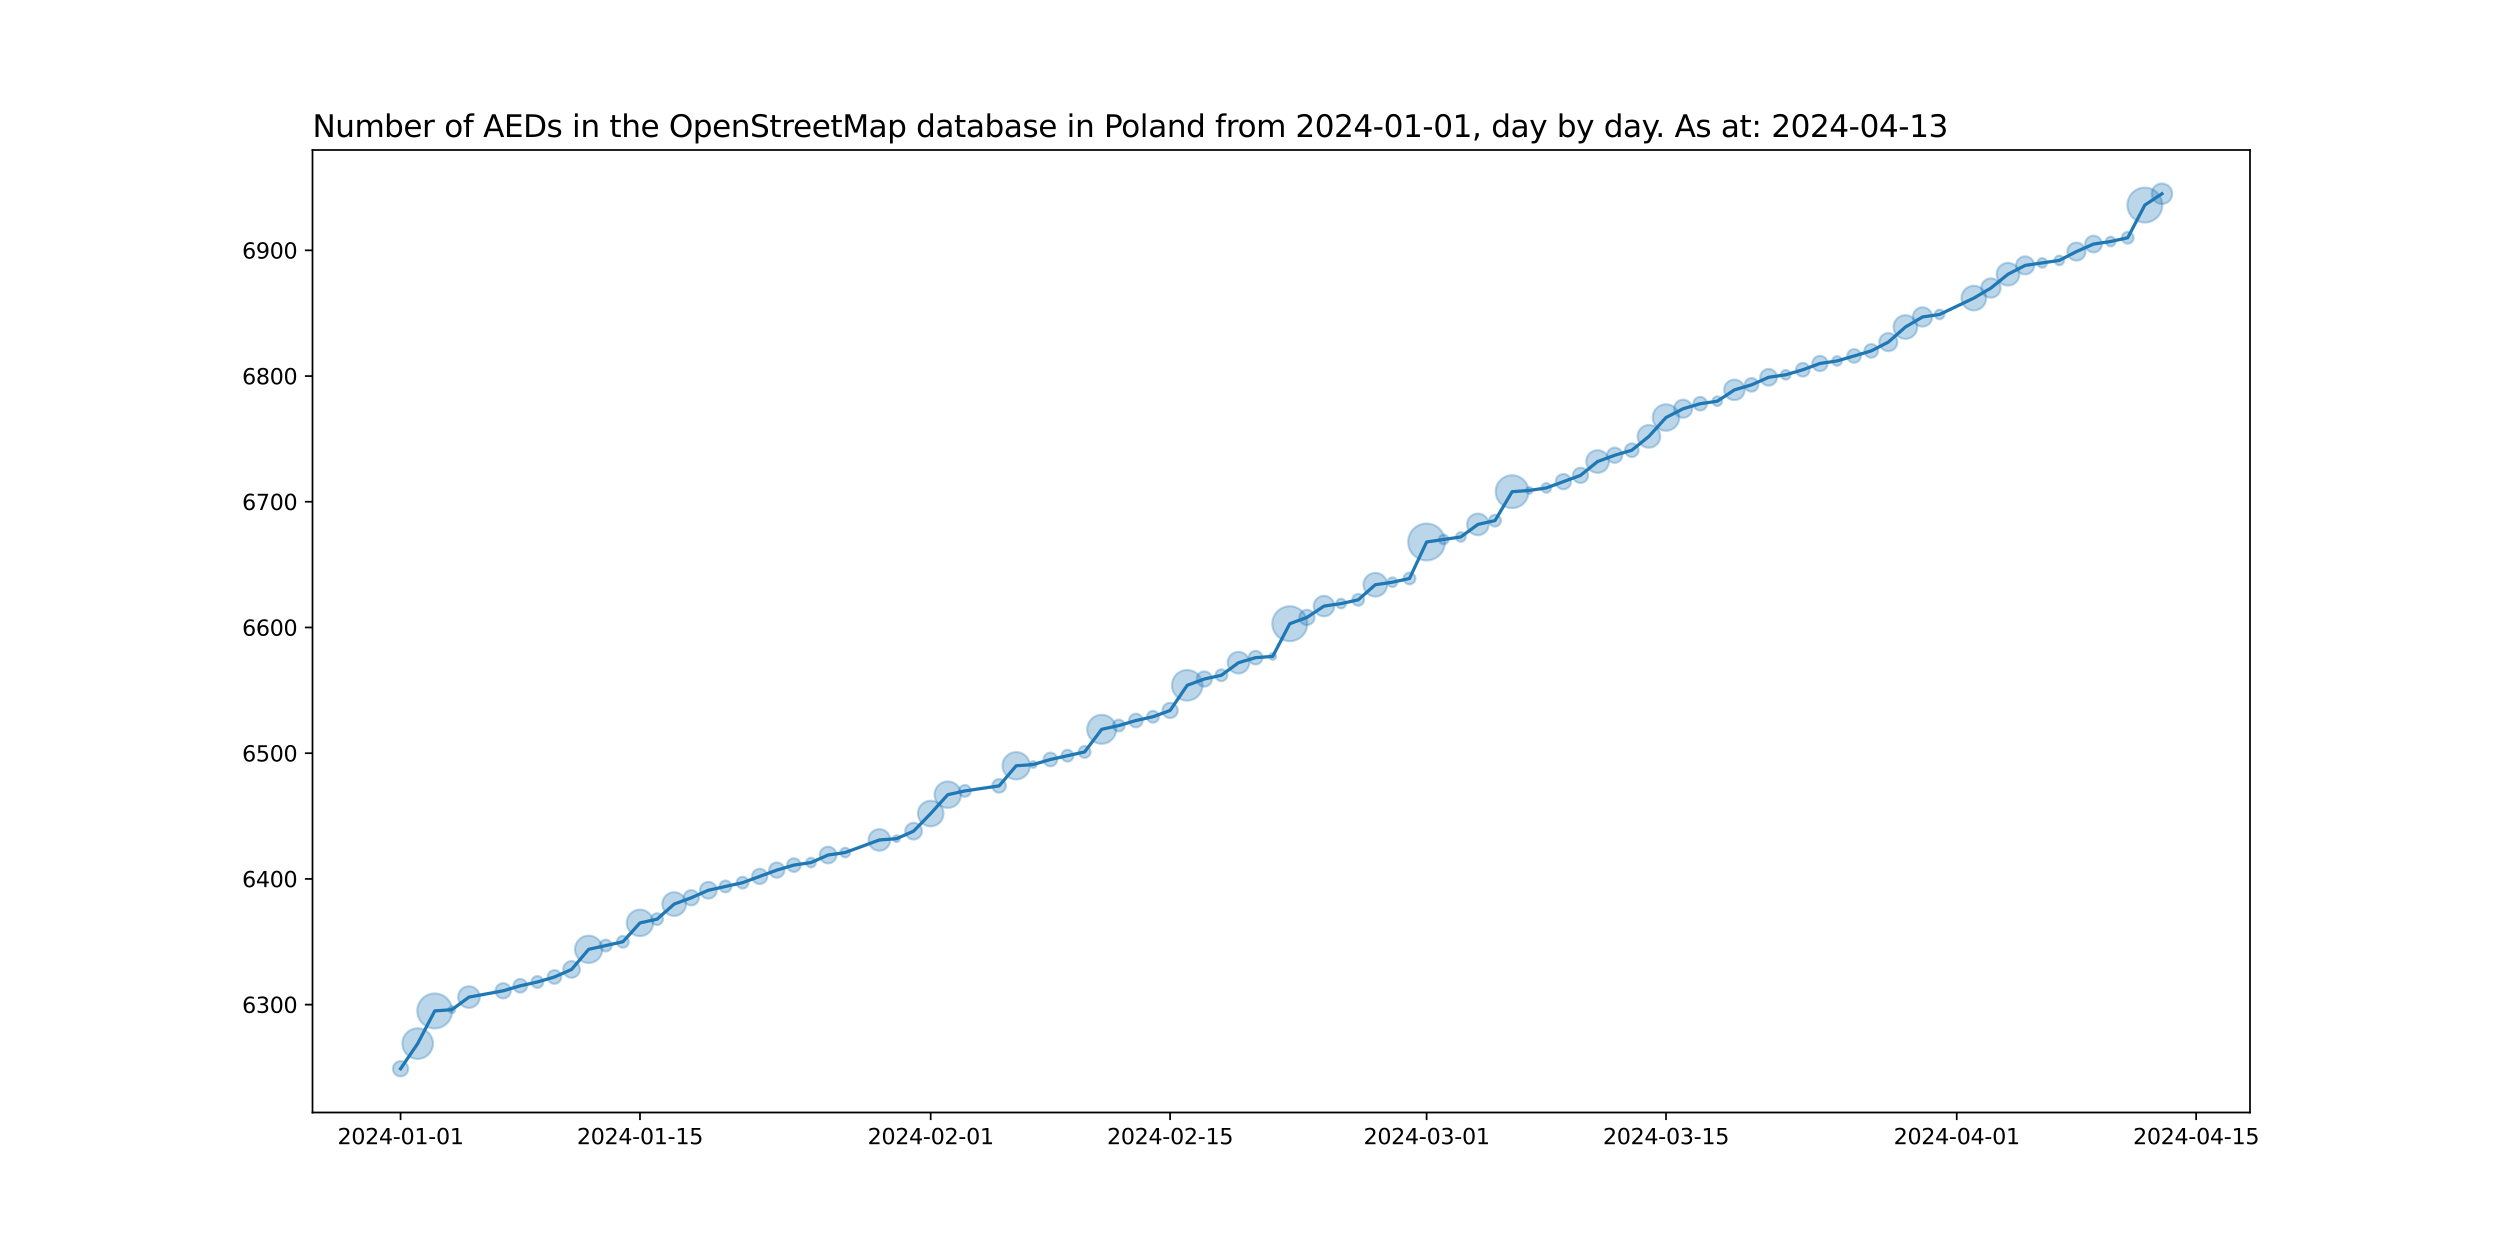 <?xml version="1.0" encoding="utf-8" standalone="no"?>
<!DOCTYPE svg PUBLIC "-//W3C//DTD SVG 1.1//EN"
  "http://www.w3.org/Graphics/SVG/1.1/DTD/svg11.dtd">
<svg xmlns:xlink="http://www.w3.org/1999/xlink" width="1152pt" height="576pt" viewBox="0 0 1152 576" xmlns="http://www.w3.org/2000/svg" version="1.1">
 <defs>
  <style type="text/css">*{stroke-linejoin: round; stroke-linecap: butt}</style>
 </defs>
 <g id="figure_1">
  <g id="patch_1">
   <path d="M 0 576 
L 1152 576 
L 1152 0 
L 0 0 
z
" style="fill: #ffffff"/>
  </g>
  <g id="axes_1">
   <g id="patch_2">
    <path d="M 144 512.64 
L 1036.8 512.64 
L 1036.8 69.12 
L 144 69.12 
z
" style="fill: #ffffff"/>
   </g>
   <g id="PathCollection_1">
    <path d="M 184.582 496.016 
C 185.519 496.016 186.419 495.643 187.082 494.98 
C 187.745 494.317 188.117 493.418 188.117 492.48 
C 188.117 491.542 187.745 490.643 187.082 489.98 
C 186.419 489.317 185.519 488.944 184.582 488.944 
C 183.644 488.944 182.745 489.317 182.082 489.98 
C 181.419 490.643 181.046 491.542 181.046 492.48 
C 181.046 493.418 181.419 494.317 182.082 494.98 
C 182.745 495.643 183.644 496.016 184.582 496.016 
z
" clip-path="url(#pb8ae0a3cfa)" style="fill: #1f77b4; fill-opacity: 0.3; stroke: #1f77b4; stroke-opacity: 0.3"/>
    <path d="M 192.462 487.965 
C 194.337 487.965 196.136 487.22 197.462 485.894 
C 198.788 484.568 199.533 482.769 199.533 480.894 
C 199.533 479.019 198.788 477.22 197.462 475.894 
C 196.136 474.568 194.337 473.823 192.462 473.823 
C 190.587 473.823 188.788 474.568 187.462 475.894 
C 186.136 477.22 185.391 479.019 185.391 480.894 
C 185.391 482.769 186.136 484.568 187.462 485.894 
C 188.788 487.22 190.587 487.965 192.462 487.965 
z
" clip-path="url(#pb8ae0a3cfa)" style="fill: #1f77b4; fill-opacity: 0.3; stroke: #1f77b4; stroke-opacity: 0.3"/>
    <path d="M 200.342 473.894 
C 202.48 473.894 204.531 473.044 206.043 471.533 
C 207.555 470.021 208.404 467.97 208.404 465.832 
C 208.404 463.694 207.555 461.643 206.043 460.131 
C 204.531 458.619 202.48 457.769 200.342 457.769 
C 198.204 457.769 196.153 458.619 194.641 460.131 
C 193.129 461.643 192.279 463.694 192.279 465.832 
C 192.279 467.97 193.129 470.021 194.641 471.533 
C 196.153 473.044 198.204 473.894 200.342 473.894 
z
" clip-path="url(#pb8ae0a3cfa)" style="fill: #1f77b4; fill-opacity: 0.3; stroke: #1f77b4; stroke-opacity: 0.3"/>
    <path d="M 208.222 466.834 
C 208.641 466.834 209.043 466.667 209.34 466.37 
C 209.636 466.074 209.803 465.672 209.803 465.252 
C 209.803 464.833 209.636 464.431 209.34 464.134 
C 209.043 463.838 208.641 463.671 208.222 463.671 
C 207.802 463.671 207.4 463.838 207.104 464.134 
C 206.807 464.431 206.641 464.833 206.641 465.252 
C 206.641 465.672 206.807 466.074 207.104 466.37 
C 207.4 466.667 207.802 466.834 208.222 466.834 
z
" clip-path="url(#pb8ae0a3cfa)" style="fill: #1f77b4; fill-opacity: 0.3; stroke: #1f77b4; stroke-opacity: 0.3"/>
    <path d="M 216.102 464.459 
C 217.428 464.459 218.7 463.932 219.637 462.995 
C 220.575 462.057 221.102 460.785 221.102 459.459 
C 221.102 458.133 220.575 456.861 219.637 455.924 
C 218.7 454.986 217.428 454.459 216.102 454.459 
C 214.776 454.459 213.504 454.986 212.566 455.924 
C 211.629 456.861 211.102 458.133 211.102 459.459 
C 211.102 460.785 211.629 462.057 212.566 462.995 
C 213.504 463.932 214.776 464.459 216.102 464.459 
z
" clip-path="url(#pb8ae0a3cfa)" style="fill: #1f77b4; fill-opacity: 0.3; stroke: #1f77b4; stroke-opacity: 0.3"/>
    <path d="M 231.862 460.098 
C 232.799 460.098 233.699 459.726 234.362 459.063 
C 235.025 458.4 235.397 457.5 235.397 456.563 
C 235.397 455.625 235.025 454.726 234.362 454.063 
C 233.699 453.4 232.799 453.027 231.862 453.027 
C 230.924 453.027 230.025 453.4 229.362 454.063 
C 228.699 454.726 228.326 455.625 228.326 456.563 
C 228.326 457.5 228.699 458.4 229.362 459.063 
C 230.025 459.726 230.924 460.098 231.862 460.098 
z
" clip-path="url(#pb8ae0a3cfa)" style="fill: #1f77b4; fill-opacity: 0.3; stroke: #1f77b4; stroke-opacity: 0.3"/>
    <path d="M 239.742 457.408 
C 240.58 457.408 241.385 457.075 241.978 456.482 
C 242.571 455.889 242.904 455.084 242.904 454.246 
C 242.904 453.407 242.571 452.602 241.978 452.009 
C 241.385 451.416 240.58 451.083 239.742 451.083 
C 238.903 451.083 238.099 451.416 237.506 452.009 
C 236.912 452.602 236.579 453.407 236.579 454.246 
C 236.579 455.084 236.912 455.889 237.506 456.482 
C 238.099 457.075 238.903 457.408 239.742 457.408 
z
" clip-path="url(#pb8ae0a3cfa)" style="fill: #1f77b4; fill-opacity: 0.3; stroke: #1f77b4; stroke-opacity: 0.3"/>
    <path d="M 247.622 455.246 
C 248.348 455.246 249.044 454.958 249.558 454.444 
C 250.072 453.931 250.36 453.234 250.36 452.508 
C 250.36 451.781 250.072 451.085 249.558 450.571 
C 249.044 450.058 248.348 449.769 247.622 449.769 
C 246.895 449.769 246.199 450.058 245.685 450.571 
C 245.171 451.085 244.883 451.781 244.883 452.508 
C 244.883 453.234 245.171 453.931 245.685 454.444 
C 246.199 454.958 246.895 455.246 247.622 455.246 
z
" clip-path="url(#pb8ae0a3cfa)" style="fill: #1f77b4; fill-opacity: 0.3; stroke: #1f77b4; stroke-opacity: 0.3"/>
    <path d="M 255.501 453.353 
C 256.34 453.353 257.145 453.019 257.738 452.426 
C 258.331 451.833 258.664 451.029 258.664 450.19 
C 258.664 449.352 258.331 448.547 257.738 447.954 
C 257.145 447.361 256.34 447.028 255.501 447.028 
C 254.663 447.028 253.858 447.361 253.265 447.954 
C 252.672 448.547 252.339 449.352 252.339 450.19 
C 252.339 451.029 252.672 451.833 253.265 452.426 
C 253.858 453.019 254.663 453.353 255.501 453.353 
z
" clip-path="url(#pb8ae0a3cfa)" style="fill: #1f77b4; fill-opacity: 0.3; stroke: #1f77b4; stroke-opacity: 0.3"/>
    <path d="M 263.381 450.587 
C 264.409 450.587 265.394 450.179 266.12 449.453 
C 266.846 448.727 267.254 447.742 267.254 446.714 
C 267.254 445.687 266.846 444.702 266.12 443.976 
C 265.394 443.25 264.409 442.841 263.381 442.841 
C 262.354 442.841 261.369 443.25 260.643 443.976 
C 259.917 444.702 259.508 445.687 259.508 446.714 
C 259.508 447.742 259.917 448.727 260.643 449.453 
C 261.369 450.179 262.354 450.587 263.381 450.587 
z
" clip-path="url(#pb8ae0a3cfa)" style="fill: #1f77b4; fill-opacity: 0.3; stroke: #1f77b4; stroke-opacity: 0.3"/>
    <path d="M 271.261 443.77 
C 272.939 443.77 274.548 443.104 275.734 441.918 
C 276.92 440.732 277.586 439.123 277.586 437.446 
C 277.586 435.768 276.92 434.159 275.734 432.973 
C 274.548 431.787 272.939 431.121 271.261 431.121 
C 269.584 431.121 267.975 431.787 266.789 432.973 
C 265.603 434.159 264.937 435.768 264.937 437.446 
C 264.937 439.123 265.603 440.732 266.789 441.918 
C 267.975 443.104 269.584 443.77 271.261 443.77 
z
" clip-path="url(#pb8ae0a3cfa)" style="fill: #1f77b4; fill-opacity: 0.3; stroke: #1f77b4; stroke-opacity: 0.3"/>
    <path d="M 279.141 438.446 
C 279.868 438.446 280.564 438.158 281.078 437.644 
C 281.591 437.131 281.88 436.434 281.88 435.708 
C 281.88 434.981 281.591 434.285 281.078 433.771 
C 280.564 433.258 279.868 432.969 279.141 432.969 
C 278.415 432.969 277.718 433.258 277.205 433.771 
C 276.691 434.285 276.403 434.981 276.403 435.708 
C 276.403 436.434 276.691 437.131 277.205 437.644 
C 277.718 438.158 278.415 438.446 279.141 438.446 
z
" clip-path="url(#pb8ae0a3cfa)" style="fill: #1f77b4; fill-opacity: 0.3; stroke: #1f77b4; stroke-opacity: 0.3"/>
    <path d="M 287.021 436.708 
C 287.748 436.708 288.444 436.42 288.958 435.906 
C 289.471 435.393 289.76 434.696 289.76 433.97 
C 289.76 433.243 289.471 432.547 288.958 432.033 
C 288.444 431.52 287.748 431.231 287.021 431.231 
C 286.295 431.231 285.598 431.52 285.085 432.033 
C 284.571 432.547 284.283 433.243 284.283 433.97 
C 284.283 434.696 284.571 435.393 285.085 435.906 
C 285.598 436.42 286.295 436.708 287.021 436.708 
z
" clip-path="url(#pb8ae0a3cfa)" style="fill: #1f77b4; fill-opacity: 0.3; stroke: #1f77b4; stroke-opacity: 0.3"/>
    <path d="M 294.901 431.404 
C 296.525 431.404 298.083 430.758 299.231 429.61 
C 300.38 428.462 301.025 426.904 301.025 425.28 
C 301.025 423.656 300.38 422.098 299.231 420.95 
C 298.083 419.802 296.525 419.156 294.901 419.156 
C 293.277 419.156 291.72 419.802 290.571 420.95 
C 289.423 422.098 288.778 423.656 288.778 425.28 
C 288.778 426.904 289.423 428.462 290.571 429.61 
C 291.72 430.758 293.277 431.404 294.901 431.404 
z
" clip-path="url(#pb8ae0a3cfa)" style="fill: #1f77b4; fill-opacity: 0.3; stroke: #1f77b4; stroke-opacity: 0.3"/>
    <path d="M 302.781 426.281 
C 303.508 426.281 304.204 425.992 304.718 425.479 
C 305.231 424.965 305.52 424.268 305.52 423.542 
C 305.52 422.816 305.231 422.119 304.718 421.606 
C 304.204 421.092 303.508 420.803 302.781 420.803 
C 302.055 420.803 301.358 421.092 300.845 421.606 
C 300.331 422.119 300.043 422.816 300.043 423.542 
C 300.043 424.268 300.331 424.965 300.845 425.479 
C 301.358 425.992 302.055 426.281 302.781 426.281 
z
" clip-path="url(#pb8ae0a3cfa)" style="fill: #1f77b4; fill-opacity: 0.3; stroke: #1f77b4; stroke-opacity: 0.3"/>
    <path d="M 310.661 422.068 
C 312.114 422.068 313.507 421.49 314.534 420.463 
C 315.561 419.436 316.138 418.043 316.138 416.59 
C 316.138 415.138 315.561 413.744 314.534 412.717 
C 313.507 411.69 312.114 411.113 310.661 411.113 
C 309.209 411.113 307.815 411.69 306.788 412.717 
C 305.761 413.744 305.184 415.138 305.184 416.59 
C 305.184 418.043 305.761 419.436 306.788 420.463 
C 307.815 421.49 309.209 422.068 310.661 422.068 
z
" clip-path="url(#pb8ae0a3cfa)" style="fill: #1f77b4; fill-opacity: 0.3; stroke: #1f77b4; stroke-opacity: 0.3"/>
    <path d="M 318.541 417.229 
C 319.479 417.229 320.378 416.857 321.041 416.194 
C 321.704 415.531 322.077 414.631 322.077 413.694 
C 322.077 412.756 321.704 411.857 321.041 411.194 
C 320.378 410.531 319.479 410.158 318.541 410.158 
C 317.604 410.158 316.704 410.531 316.041 411.194 
C 315.378 411.857 315.006 412.756 315.006 413.694 
C 315.006 414.631 315.378 415.531 316.041 416.194 
C 316.704 416.857 317.604 417.229 318.541 417.229 
z
" clip-path="url(#pb8ae0a3cfa)" style="fill: #1f77b4; fill-opacity: 0.3; stroke: #1f77b4; stroke-opacity: 0.3"/>
    <path d="M 326.421 414.091 
C 327.448 414.091 328.434 413.683 329.16 412.957 
C 329.886 412.23 330.294 411.245 330.294 410.218 
C 330.294 409.191 329.886 408.206 329.16 407.479 
C 328.434 406.753 327.448 406.345 326.421 406.345 
C 325.394 406.345 324.409 406.753 323.683 407.479 
C 322.956 408.206 322.548 409.191 322.548 410.218 
C 322.548 411.245 322.956 412.23 323.683 412.957 
C 324.409 413.683 325.394 414.091 326.421 414.091 
z
" clip-path="url(#pb8ae0a3cfa)" style="fill: #1f77b4; fill-opacity: 0.3; stroke: #1f77b4; stroke-opacity: 0.3"/>
    <path d="M 334.301 411.219 
C 335.027 411.219 335.724 410.93 336.238 410.416 
C 336.751 409.903 337.04 409.206 337.04 408.48 
C 337.04 407.754 336.751 407.057 336.238 406.544 
C 335.724 406.03 335.027 405.741 334.301 405.741 
C 333.575 405.741 332.878 406.03 332.365 406.544 
C 331.851 407.057 331.563 407.754 331.563 408.48 
C 331.563 409.206 331.851 409.903 332.365 410.416 
C 332.878 410.93 333.575 411.219 334.301 411.219 
z
" clip-path="url(#pb8ae0a3cfa)" style="fill: #1f77b4; fill-opacity: 0.3; stroke: #1f77b4; stroke-opacity: 0.3"/>
    <path d="M 342.181 409.481 
C 342.907 409.481 343.604 409.192 344.118 408.679 
C 344.631 408.165 344.92 407.468 344.92 406.742 
C 344.92 406.016 344.631 405.319 344.118 404.806 
C 343.604 404.292 342.907 404.003 342.181 404.003 
C 341.455 404.003 340.758 404.292 340.245 404.806 
C 339.731 405.319 339.442 406.016 339.442 406.742 
C 339.442 407.468 339.731 408.165 340.245 408.679 
C 340.758 409.192 341.455 409.481 342.181 409.481 
z
" clip-path="url(#pb8ae0a3cfa)" style="fill: #1f77b4; fill-opacity: 0.3; stroke: #1f77b4; stroke-opacity: 0.3"/>
    <path d="M 350.061 407.381 
C 350.999 407.381 351.898 407.009 352.561 406.346 
C 353.224 405.683 353.597 404.783 353.597 403.846 
C 353.597 402.908 353.224 402.009 352.561 401.346 
C 351.898 400.683 350.999 400.31 350.061 400.31 
C 349.123 400.31 348.224 400.683 347.561 401.346 
C 346.898 402.009 346.526 402.908 346.526 403.846 
C 346.526 404.783 346.898 405.683 347.561 406.346 
C 348.224 407.009 349.123 407.381 350.061 407.381 
z
" clip-path="url(#pb8ae0a3cfa)" style="fill: #1f77b4; fill-opacity: 0.3; stroke: #1f77b4; stroke-opacity: 0.3"/>
    <path d="M 357.941 404.484 
C 358.879 404.484 359.778 404.112 360.441 403.449 
C 361.104 402.786 361.477 401.887 361.477 400.949 
C 361.477 400.011 361.104 399.112 360.441 398.449 
C 359.778 397.786 358.879 397.413 357.941 397.413 
C 357.003 397.413 356.104 397.786 355.441 398.449 
C 354.778 399.112 354.406 400.011 354.406 400.949 
C 354.406 401.887 354.778 402.786 355.441 403.449 
C 356.104 404.112 357.003 404.484 357.941 404.484 
z
" clip-path="url(#pb8ae0a3cfa)" style="fill: #1f77b4; fill-opacity: 0.3; stroke: #1f77b4; stroke-opacity: 0.3"/>
    <path d="M 365.821 401.794 
C 366.66 401.794 367.464 401.461 368.057 400.868 
C 368.65 400.275 368.983 399.47 368.983 398.632 
C 368.983 397.793 368.65 396.989 368.057 396.396 
C 367.464 395.803 366.66 395.469 365.821 395.469 
C 364.982 395.469 364.178 395.803 363.585 396.396 
C 362.992 396.989 362.659 397.793 362.659 398.632 
C 362.659 399.47 362.992 400.275 363.585 400.868 
C 364.178 401.461 364.982 401.794 365.821 401.794 
z
" clip-path="url(#pb8ae0a3cfa)" style="fill: #1f77b4; fill-opacity: 0.3; stroke: #1f77b4; stroke-opacity: 0.3"/>
    <path d="M 373.701 399.709 
C 374.294 399.709 374.863 399.474 375.282 399.054 
C 375.701 398.635 375.937 398.066 375.937 397.473 
C 375.937 396.88 375.701 396.311 375.282 395.892 
C 374.863 395.473 374.294 395.237 373.701 395.237 
C 373.108 395.237 372.539 395.473 372.12 395.892 
C 371.701 396.311 371.465 396.88 371.465 397.473 
C 371.465 398.066 371.701 398.635 372.12 399.054 
C 372.539 399.474 373.108 399.709 373.701 399.709 
z
" clip-path="url(#pb8ae0a3cfa)" style="fill: #1f77b4; fill-opacity: 0.3; stroke: #1f77b4; stroke-opacity: 0.3"/>
    <path d="M 381.581 397.87 
C 382.608 397.87 383.593 397.462 384.32 396.736 
C 385.046 396.01 385.454 395.024 385.454 393.997 
C 385.454 392.97 385.046 391.985 384.32 391.259 
C 383.593 390.532 382.608 390.124 381.581 390.124 
C 380.554 390.124 379.569 390.532 378.842 391.259 
C 378.116 391.985 377.708 392.97 377.708 393.997 
C 377.708 395.024 378.116 396.01 378.842 396.736 
C 379.569 397.462 380.554 397.87 381.581 397.87 
z
" clip-path="url(#pb8ae0a3cfa)" style="fill: #1f77b4; fill-opacity: 0.3; stroke: #1f77b4; stroke-opacity: 0.3"/>
    <path d="M 389.461 395.075 
C 390.054 395.075 390.623 394.839 391.042 394.42 
C 391.461 394 391.697 393.432 391.697 392.839 
C 391.697 392.246 391.461 391.677 391.042 391.257 
C 390.623 390.838 390.054 390.603 389.461 390.603 
C 388.868 390.603 388.299 390.838 387.88 391.257 
C 387.46 391.677 387.225 392.246 387.225 392.839 
C 387.225 393.432 387.46 394 387.88 394.42 
C 388.299 394.839 388.868 395.075 389.461 395.075 
z
" clip-path="url(#pb8ae0a3cfa)" style="fill: #1f77b4; fill-opacity: 0.3; stroke: #1f77b4; stroke-opacity: 0.3"/>
    <path d="M 405.221 392.046 
C 406.547 392.046 407.819 391.519 408.756 390.581 
C 409.694 389.643 410.221 388.372 410.221 387.046 
C 410.221 385.72 409.694 384.448 408.756 383.51 
C 407.819 382.572 406.547 382.046 405.221 382.046 
C 403.895 382.046 402.623 382.572 401.685 383.51 
C 400.748 384.448 400.221 385.72 400.221 387.046 
C 400.221 388.372 400.748 389.643 401.685 390.581 
C 402.623 391.519 403.895 392.046 405.221 392.046 
z
" clip-path="url(#pb8ae0a3cfa)" style="fill: #1f77b4; fill-opacity: 0.3; stroke: #1f77b4; stroke-opacity: 0.3"/>
    <path d="M 413.101 388.047 
C 413.52 388.047 413.922 387.881 414.219 387.584 
C 414.515 387.288 414.682 386.886 414.682 386.466 
C 414.682 386.047 414.515 385.645 414.219 385.348 
C 413.922 385.052 413.52 384.885 413.101 384.885 
C 412.681 384.885 412.279 385.052 411.983 385.348 
C 411.686 385.645 411.52 386.047 411.52 386.466 
C 411.52 386.886 411.686 387.288 411.983 387.584 
C 412.279 387.881 412.681 388.047 413.101 388.047 
z
" clip-path="url(#pb8ae0a3cfa)" style="fill: #1f77b4; fill-opacity: 0.3; stroke: #1f77b4; stroke-opacity: 0.3"/>
    <path d="M 420.981 386.863 
C 422.008 386.863 422.993 386.455 423.719 385.729 
C 424.446 385.003 424.854 384.017 424.854 382.99 
C 424.854 381.963 424.446 380.978 423.719 380.252 
C 422.993 379.525 422.008 379.117 420.981 379.117 
C 419.954 379.117 418.968 379.525 418.242 380.252 
C 417.516 380.978 417.108 381.963 417.108 382.99 
C 417.108 384.017 417.516 385.003 418.242 385.729 
C 418.968 386.455 419.954 386.863 420.981 386.863 
z
" clip-path="url(#pb8ae0a3cfa)" style="fill: #1f77b4; fill-opacity: 0.3; stroke: #1f77b4; stroke-opacity: 0.3"/>
    <path d="M 428.861 380.796 
C 430.43 380.796 431.935 380.173 433.044 379.063 
C 434.153 377.954 434.777 376.449 434.777 374.88 
C 434.777 373.311 434.153 371.806 433.044 370.697 
C 431.935 369.587 430.43 368.964 428.861 368.964 
C 427.292 368.964 425.787 369.587 424.677 370.697 
C 423.568 371.806 422.945 373.311 422.945 374.88 
C 422.945 376.449 423.568 377.954 424.677 379.063 
C 425.787 380.173 427.292 380.796 428.861 380.796 
z
" clip-path="url(#pb8ae0a3cfa)" style="fill: #1f77b4; fill-opacity: 0.3; stroke: #1f77b4; stroke-opacity: 0.3"/>
    <path d="M 436.741 372.314 
C 438.365 372.314 439.922 371.669 441.071 370.52 
C 442.219 369.372 442.864 367.814 442.864 366.19 
C 442.864 364.566 442.219 363.009 441.071 361.86 
C 439.922 360.712 438.365 360.067 436.741 360.067 
C 435.117 360.067 433.559 360.712 432.411 361.86 
C 431.262 363.009 430.617 364.566 430.617 366.19 
C 430.617 367.814 431.262 369.372 432.411 370.52 
C 433.559 371.669 435.117 372.314 436.741 372.314 
z
" clip-path="url(#pb8ae0a3cfa)" style="fill: #1f77b4; fill-opacity: 0.3; stroke: #1f77b4; stroke-opacity: 0.3"/>
    <path d="M 444.621 367.191 
C 445.347 367.191 446.044 366.902 446.557 366.389 
C 447.071 365.875 447.359 365.179 447.359 364.452 
C 447.359 363.726 447.071 363.029 446.557 362.516 
C 446.044 362.002 445.347 361.714 444.621 361.714 
C 443.894 361.714 443.198 362.002 442.684 362.516 
C 442.171 363.029 441.882 363.726 441.882 364.452 
C 441.882 365.179 442.171 365.875 442.684 366.389 
C 443.198 366.902 443.894 367.191 444.621 367.191 
z
" clip-path="url(#pb8ae0a3cfa)" style="fill: #1f77b4; fill-opacity: 0.3; stroke: #1f77b4; stroke-opacity: 0.3"/>
    <path d="M 460.381 365.297 
C 461.219 365.297 462.024 364.964 462.617 364.371 
C 463.21 363.778 463.543 362.974 463.543 362.135 
C 463.543 361.297 463.21 360.492 462.617 359.899 
C 462.024 359.306 461.219 358.973 460.381 358.973 
C 459.542 358.973 458.738 359.306 458.145 359.899 
C 457.552 360.492 457.218 361.297 457.218 362.135 
C 457.218 362.974 457.552 363.778 458.145 364.371 
C 458.738 364.964 459.542 365.297 460.381 365.297 
z
" clip-path="url(#pb8ae0a3cfa)" style="fill: #1f77b4; fill-opacity: 0.3; stroke: #1f77b4; stroke-opacity: 0.3"/>
    <path d="M 468.261 359.191 
C 469.938 359.191 471.547 358.524 472.733 357.338 
C 473.919 356.152 474.585 354.543 474.585 352.866 
C 474.585 351.189 473.919 349.58 472.733 348.394 
C 471.547 347.208 469.938 346.542 468.261 346.542 
C 466.583 346.542 464.974 347.208 463.788 348.394 
C 462.602 349.58 461.936 351.189 461.936 352.866 
C 461.936 354.543 462.602 356.152 463.788 357.338 
C 464.974 358.524 466.583 359.191 468.261 359.191 
z
" clip-path="url(#pb8ae0a3cfa)" style="fill: #1f77b4; fill-opacity: 0.3; stroke: #1f77b4; stroke-opacity: 0.3"/>
    <path d="M 476.141 353.868 
C 476.56 353.868 476.962 353.701 477.259 353.405 
C 477.555 353.108 477.722 352.706 477.722 352.287 
C 477.722 351.868 477.555 351.465 477.259 351.169 
C 476.962 350.872 476.56 350.706 476.141 350.706 
C 475.721 350.706 475.319 350.872 475.022 351.169 
C 474.726 351.465 474.559 351.868 474.559 352.287 
C 474.559 352.706 474.726 353.108 475.022 353.405 
C 475.319 353.701 475.721 353.868 476.141 353.868 
z
" clip-path="url(#pb8ae0a3cfa)" style="fill: #1f77b4; fill-opacity: 0.3; stroke: #1f77b4; stroke-opacity: 0.3"/>
    <path d="M 484.02 353.132 
C 484.859 353.132 485.664 352.799 486.257 352.206 
C 486.85 351.613 487.183 350.808 487.183 349.97 
C 487.183 349.131 486.85 348.327 486.257 347.734 
C 485.664 347.141 484.859 346.807 484.02 346.807 
C 483.182 346.807 482.377 347.141 481.784 347.734 
C 481.191 348.327 480.858 349.131 480.858 349.97 
C 480.858 350.808 481.191 351.613 481.784 352.206 
C 482.377 352.799 483.182 353.132 484.02 353.132 
z
" clip-path="url(#pb8ae0a3cfa)" style="fill: #1f77b4; fill-opacity: 0.3; stroke: #1f77b4; stroke-opacity: 0.3"/>
    <path d="M 491.9 350.97 
C 492.627 350.97 493.323 350.682 493.837 350.168 
C 494.35 349.655 494.639 348.958 494.639 348.232 
C 494.639 347.505 494.35 346.809 493.837 346.295 
C 493.323 345.782 492.627 345.493 491.9 345.493 
C 491.174 345.493 490.478 345.782 489.964 346.295 
C 489.45 346.809 489.162 347.505 489.162 348.232 
C 489.162 348.958 489.45 349.655 489.964 350.168 
C 490.478 350.682 491.174 350.97 491.9 350.97 
z
" clip-path="url(#pb8ae0a3cfa)" style="fill: #1f77b4; fill-opacity: 0.3; stroke: #1f77b4; stroke-opacity: 0.3"/>
    <path d="M 499.78 349.232 
C 500.507 349.232 501.203 348.944 501.717 348.43 
C 502.23 347.917 502.519 347.22 502.519 346.494 
C 502.519 345.768 502.23 345.071 501.717 344.557 
C 501.203 344.044 500.507 343.755 499.78 343.755 
C 499.054 343.755 498.357 344.044 497.844 344.557 
C 497.33 345.071 497.042 345.768 497.042 346.494 
C 497.042 347.22 497.33 347.917 497.844 348.43 
C 498.357 348.944 499.054 349.232 499.78 349.232 
z
" clip-path="url(#pb8ae0a3cfa)" style="fill: #1f77b4; fill-opacity: 0.3; stroke: #1f77b4; stroke-opacity: 0.3"/>
    <path d="M 507.66 342.774 
C 509.439 342.774 511.146 342.068 512.404 340.81 
C 513.662 339.552 514.369 337.845 514.369 336.066 
C 514.369 334.287 513.662 332.581 512.404 331.323 
C 511.146 330.065 509.439 329.358 507.66 329.358 
C 505.881 329.358 504.175 330.065 502.917 331.323 
C 501.659 332.581 500.952 334.287 500.952 336.066 
C 500.952 337.845 501.659 339.552 502.917 340.81 
C 504.175 342.068 505.881 342.774 507.66 342.774 
z
" clip-path="url(#pb8ae0a3cfa)" style="fill: #1f77b4; fill-opacity: 0.3; stroke: #1f77b4; stroke-opacity: 0.3"/>
    <path d="M 515.54 337.067 
C 516.267 337.067 516.963 336.778 517.477 336.265 
C 517.99 335.751 518.279 335.055 518.279 334.328 
C 518.279 333.602 517.99 332.905 517.477 332.392 
C 516.963 331.878 516.267 331.59 515.54 331.59 
C 514.814 331.59 514.117 331.878 513.604 332.392 
C 513.09 332.905 512.802 333.602 512.802 334.328 
C 512.802 335.055 513.09 335.751 513.604 336.265 
C 514.117 336.778 514.814 337.067 515.54 337.067 
z
" clip-path="url(#pb8ae0a3cfa)" style="fill: #1f77b4; fill-opacity: 0.3; stroke: #1f77b4; stroke-opacity: 0.3"/>
    <path d="M 523.42 335.173 
C 524.259 335.173 525.063 334.84 525.656 334.247 
C 526.249 333.654 526.583 332.85 526.583 332.011 
C 526.583 331.172 526.249 330.368 525.656 329.775 
C 525.063 329.182 524.259 328.849 523.42 328.849 
C 522.582 328.849 521.777 329.182 521.184 329.775 
C 520.591 330.368 520.258 331.172 520.258 332.011 
C 520.258 332.85 520.591 333.654 521.184 334.247 
C 521.777 334.84 522.582 335.173 523.42 335.173 
z
" clip-path="url(#pb8ae0a3cfa)" style="fill: #1f77b4; fill-opacity: 0.3; stroke: #1f77b4; stroke-opacity: 0.3"/>
    <path d="M 531.3 333.012 
C 532.027 333.012 532.723 332.723 533.237 332.21 
C 533.75 331.696 534.039 330.999 534.039 330.273 
C 534.039 329.547 533.75 328.85 533.237 328.337 
C 532.723 327.823 532.027 327.534 531.3 327.534 
C 530.574 327.534 529.877 327.823 529.364 328.337 
C 528.85 328.85 528.562 329.547 528.562 330.273 
C 528.562 330.999 528.85 331.696 529.364 332.21 
C 529.877 332.723 530.574 333.012 531.3 333.012 
z
" clip-path="url(#pb8ae0a3cfa)" style="fill: #1f77b4; fill-opacity: 0.3; stroke: #1f77b4; stroke-opacity: 0.3"/>
    <path d="M 539.18 330.912 
C 540.118 330.912 541.017 330.54 541.68 329.877 
C 542.343 329.214 542.716 328.314 542.716 327.377 
C 542.716 326.439 542.343 325.54 541.68 324.877 
C 541.017 324.214 540.118 323.841 539.18 323.841 
C 538.243 323.841 537.343 324.214 536.68 324.877 
C 536.017 325.54 535.645 326.439 535.645 327.377 
C 535.645 328.314 536.017 329.214 536.68 329.877 
C 537.343 330.54 538.243 330.912 539.18 330.912 
z
" clip-path="url(#pb8ae0a3cfa)" style="fill: #1f77b4; fill-opacity: 0.3; stroke: #1f77b4; stroke-opacity: 0.3"/>
    <path d="M 547.06 322.861 
C 548.935 322.861 550.734 322.116 552.06 320.79 
C 553.386 319.464 554.131 317.666 554.131 315.79 
C 554.131 313.915 553.386 312.116 552.06 310.79 
C 550.734 309.464 548.935 308.719 547.06 308.719 
C 545.185 308.719 543.386 309.464 542.06 310.79 
C 540.734 312.116 539.989 313.915 539.989 315.79 
C 539.989 317.666 540.734 319.464 542.06 320.79 
C 543.386 322.116 545.185 322.861 547.06 322.861 
z
" clip-path="url(#pb8ae0a3cfa)" style="fill: #1f77b4; fill-opacity: 0.3; stroke: #1f77b4; stroke-opacity: 0.3"/>
    <path d="M 554.94 316.429 
C 555.878 316.429 556.777 316.057 557.44 315.394 
C 558.103 314.731 558.476 313.831 558.476 312.894 
C 558.476 311.956 558.103 311.057 557.44 310.394 
C 556.777 309.731 555.878 309.358 554.94 309.358 
C 554.003 309.358 553.103 309.731 552.44 310.394 
C 551.777 311.057 551.405 311.956 551.405 312.894 
C 551.405 313.831 551.777 314.731 552.44 315.394 
C 553.103 316.057 554.003 316.429 554.94 316.429 
z
" clip-path="url(#pb8ae0a3cfa)" style="fill: #1f77b4; fill-opacity: 0.3; stroke: #1f77b4; stroke-opacity: 0.3"/>
    <path d="M 562.82 313.894 
C 563.546 313.894 564.243 313.606 564.757 313.092 
C 565.27 312.579 565.559 311.882 565.559 311.156 
C 565.559 310.43 565.27 309.733 564.757 309.219 
C 564.243 308.706 563.546 308.417 562.82 308.417 
C 562.094 308.417 561.397 308.706 560.884 309.219 
C 560.37 309.733 560.082 310.43 560.082 311.156 
C 560.082 311.882 560.37 312.579 560.884 313.092 
C 561.397 313.606 562.094 313.894 562.82 313.894 
z
" clip-path="url(#pb8ae0a3cfa)" style="fill: #1f77b4; fill-opacity: 0.3; stroke: #1f77b4; stroke-opacity: 0.3"/>
    <path d="M 570.7 310.363 
C 572.026 310.363 573.298 309.836 574.236 308.898 
C 575.173 307.961 575.7 306.689 575.7 305.363 
C 575.7 304.037 575.173 302.765 574.236 301.827 
C 573.298 300.89 572.026 300.363 570.7 300.363 
C 569.374 300.363 568.102 300.89 567.165 301.827 
C 566.227 302.765 565.7 304.037 565.7 305.363 
C 565.7 306.689 566.227 307.961 567.165 308.898 
C 568.102 309.836 569.374 310.363 570.7 310.363 
z
" clip-path="url(#pb8ae0a3cfa)" style="fill: #1f77b4; fill-opacity: 0.3; stroke: #1f77b4; stroke-opacity: 0.3"/>
    <path d="M 578.58 306.208 
C 579.419 306.208 580.223 305.875 580.816 305.282 
C 581.409 304.689 581.742 303.884 581.742 303.046 
C 581.742 302.207 581.409 301.402 580.816 300.809 
C 580.223 300.216 579.419 299.883 578.58 299.883 
C 577.741 299.883 576.937 300.216 576.344 300.809 
C 575.751 301.402 575.418 302.207 575.418 303.046 
C 575.418 303.884 575.751 304.689 576.344 305.282 
C 576.937 305.875 577.741 306.208 578.58 306.208 
z
" clip-path="url(#pb8ae0a3cfa)" style="fill: #1f77b4; fill-opacity: 0.3; stroke: #1f77b4; stroke-opacity: 0.3"/>
    <path d="M 586.46 304.047 
C 586.879 304.047 587.282 303.881 587.578 303.584 
C 587.875 303.288 588.041 302.886 588.041 302.466 
C 588.041 302.047 587.875 301.645 587.578 301.348 
C 587.282 301.052 586.879 300.885 586.46 300.885 
C 586.041 300.885 585.638 301.052 585.342 301.348 
C 585.045 301.645 584.879 302.047 584.879 302.466 
C 584.879 302.886 585.045 303.288 585.342 303.584 
C 585.638 303.881 586.041 304.047 586.46 304.047 
z
" clip-path="url(#pb8ae0a3cfa)" style="fill: #1f77b4; fill-opacity: 0.3; stroke: #1f77b4; stroke-opacity: 0.3"/>
    <path d="M 594.34 295.466 
C 596.478 295.466 598.529 294.617 600.041 293.105 
C 601.553 291.593 602.402 289.542 602.402 287.404 
C 602.402 285.266 601.553 283.215 600.041 281.703 
C 598.529 280.191 596.478 279.342 594.34 279.342 
C 592.202 279.342 590.151 280.191 588.639 281.703 
C 587.127 283.215 586.278 285.266 586.278 287.404 
C 586.278 289.542 587.127 291.593 588.639 293.105 
C 590.151 294.617 592.202 295.466 594.34 295.466 
z
" clip-path="url(#pb8ae0a3cfa)" style="fill: #1f77b4; fill-opacity: 0.3; stroke: #1f77b4; stroke-opacity: 0.3"/>
    <path d="M 602.22 288.043 
C 603.158 288.043 604.057 287.671 604.72 287.008 
C 605.383 286.345 605.755 285.445 605.755 284.508 
C 605.755 283.57 605.383 282.671 604.72 282.008 
C 604.057 281.345 603.158 280.972 602.22 280.972 
C 601.282 280.972 600.383 281.345 599.72 282.008 
C 599.057 282.671 598.684 283.57 598.684 284.508 
C 598.684 285.445 599.057 286.345 599.72 287.008 
C 600.383 287.671 601.282 288.043 602.22 288.043 
z
" clip-path="url(#pb8ae0a3cfa)" style="fill: #1f77b4; fill-opacity: 0.3; stroke: #1f77b4; stroke-opacity: 0.3"/>
    <path d="M 610.1 284.037 
C 611.358 284.037 612.564 283.537 613.454 282.648 
C 614.344 281.758 614.843 280.552 614.843 279.294 
C 614.843 278.036 614.344 276.829 613.454 275.94 
C 612.564 275.05 611.358 274.55 610.1 274.55 
C 608.842 274.55 607.635 275.05 606.746 275.94 
C 605.856 276.829 605.356 278.036 605.356 279.294 
C 605.356 280.552 605.856 281.758 606.746 282.648 
C 607.635 283.537 608.842 284.037 610.1 284.037 
z
" clip-path="url(#pb8ae0a3cfa)" style="fill: #1f77b4; fill-opacity: 0.3; stroke: #1f77b4; stroke-opacity: 0.3"/>
    <path d="M 617.98 280.371 
C 618.573 280.371 619.142 280.136 619.561 279.716 
C 619.98 279.297 620.216 278.728 620.216 278.135 
C 620.216 277.542 619.98 276.973 619.561 276.554 
C 619.142 276.135 618.573 275.899 617.98 275.899 
C 617.387 275.899 616.818 276.135 616.399 276.554 
C 615.979 276.973 615.744 277.542 615.744 278.135 
C 615.744 278.728 615.979 279.297 616.399 279.716 
C 616.818 280.136 617.387 280.371 617.98 280.371 
z
" clip-path="url(#pb8ae0a3cfa)" style="fill: #1f77b4; fill-opacity: 0.3; stroke: #1f77b4; stroke-opacity: 0.3"/>
    <path d="M 625.86 279.136 
C 626.586 279.136 627.283 278.847 627.796 278.334 
C 628.31 277.82 628.598 277.124 628.598 276.397 
C 628.598 275.671 628.31 274.974 627.796 274.461 
C 627.283 273.947 626.586 273.659 625.86 273.659 
C 625.134 273.659 624.437 273.947 623.923 274.461 
C 623.41 274.974 623.121 275.671 623.121 276.397 
C 623.121 277.124 623.41 277.82 623.923 278.334 
C 624.437 278.847 625.134 279.136 625.86 279.136 
z
" clip-path="url(#pb8ae0a3cfa)" style="fill: #1f77b4; fill-opacity: 0.3; stroke: #1f77b4; stroke-opacity: 0.3"/>
    <path d="M 633.74 274.923 
C 635.192 274.923 636.586 274.346 637.613 273.319 
C 638.64 272.291 639.217 270.898 639.217 269.446 
C 639.217 267.993 638.64 266.6 637.613 265.573 
C 636.586 264.545 635.192 263.968 633.74 263.968 
C 632.287 263.968 630.894 264.545 629.867 265.573 
C 628.84 266.6 628.263 267.993 628.263 269.446 
C 628.263 270.898 628.84 272.291 629.867 273.319 
C 630.894 274.346 632.287 274.923 633.74 274.923 
z
" clip-path="url(#pb8ae0a3cfa)" style="fill: #1f77b4; fill-opacity: 0.3; stroke: #1f77b4; stroke-opacity: 0.3"/>
    <path d="M 641.62 270.523 
C 642.213 270.523 642.782 270.287 643.201 269.868 
C 643.62 269.449 643.856 268.88 643.856 268.287 
C 643.856 267.694 643.62 267.125 643.201 266.706 
C 642.782 266.286 642.213 266.051 641.62 266.051 
C 641.027 266.051 640.458 266.286 640.039 266.706 
C 639.619 267.125 639.384 267.694 639.384 268.287 
C 639.384 268.88 639.619 269.449 640.039 269.868 
C 640.458 270.287 641.027 270.523 641.62 270.523 
z
" clip-path="url(#pb8ae0a3cfa)" style="fill: #1f77b4; fill-opacity: 0.3; stroke: #1f77b4; stroke-opacity: 0.3"/>
    <path d="M 649.5 269.288 
C 650.226 269.288 650.923 268.999 651.436 268.485 
C 651.95 267.972 652.238 267.275 652.238 266.549 
C 652.238 265.823 651.95 265.126 651.436 264.612 
C 650.923 264.099 650.226 263.81 649.5 263.81 
C 648.773 263.81 648.077 264.099 647.563 264.612 
C 647.05 265.126 646.761 265.823 646.761 266.549 
C 646.761 267.275 647.05 267.972 647.563 268.485 
C 648.077 268.999 648.773 269.288 649.5 269.288 
z
" clip-path="url(#pb8ae0a3cfa)" style="fill: #1f77b4; fill-opacity: 0.3; stroke: #1f77b4; stroke-opacity: 0.3"/>
    <path d="M 657.38 258.264 
C 659.638 258.264 661.804 257.366 663.4 255.77 
C 664.997 254.173 665.894 252.007 665.894 249.749 
C 665.894 247.491 664.997 245.325 663.4 243.728 
C 661.804 242.131 659.638 241.234 657.38 241.234 
C 655.122 241.234 652.956 242.131 651.359 243.728 
C 649.762 245.325 648.865 247.491 648.865 249.749 
C 648.865 252.007 649.762 254.173 651.359 255.77 
C 652.956 257.366 655.122 258.264 657.38 258.264 
z
" clip-path="url(#pb8ae0a3cfa)" style="fill: #1f77b4; fill-opacity: 0.3; stroke: #1f77b4; stroke-opacity: 0.3"/>
    <path d="M 665.26 250.826 
C 665.853 250.826 666.421 250.591 666.841 250.171 
C 667.26 249.752 667.496 249.183 667.496 248.59 
C 667.496 247.997 667.26 247.429 666.841 247.009 
C 666.421 246.59 665.853 246.354 665.26 246.354 
C 664.667 246.354 664.098 246.59 663.679 247.009 
C 663.259 247.429 663.024 247.997 663.024 248.59 
C 663.024 249.183 663.259 249.752 663.679 250.171 
C 664.098 250.591 664.667 250.826 665.26 250.826 
z
" clip-path="url(#pb8ae0a3cfa)" style="fill: #1f77b4; fill-opacity: 0.3; stroke: #1f77b4; stroke-opacity: 0.3"/>
    <path d="M 673.14 249.668 
C 673.733 249.668 674.301 249.432 674.721 249.013 
C 675.14 248.594 675.376 248.025 675.376 247.432 
C 675.376 246.839 675.14 246.27 674.721 245.851 
C 674.301 245.431 673.733 245.196 673.14 245.196 
C 672.547 245.196 671.978 245.431 671.558 245.851 
C 671.139 246.27 670.904 246.839 670.904 247.432 
C 670.904 248.025 671.139 248.594 671.558 249.013 
C 671.978 249.432 672.547 249.668 673.14 249.668 
z
" clip-path="url(#pb8ae0a3cfa)" style="fill: #1f77b4; fill-opacity: 0.3; stroke: #1f77b4; stroke-opacity: 0.3"/>
    <path d="M 681.02 246.639 
C 682.346 246.639 683.617 246.112 684.555 245.174 
C 685.493 244.237 686.02 242.965 686.02 241.639 
C 686.02 240.313 685.493 239.041 684.555 238.103 
C 683.617 237.165 682.346 236.639 681.02 236.639 
C 679.694 236.639 678.422 237.165 677.484 238.103 
C 676.546 239.041 676.02 240.313 676.02 241.639 
C 676.02 242.965 676.546 244.237 677.484 245.174 
C 678.422 246.112 679.694 246.639 681.02 246.639 
z
" clip-path="url(#pb8ae0a3cfa)" style="fill: #1f77b4; fill-opacity: 0.3; stroke: #1f77b4; stroke-opacity: 0.3"/>
    <path d="M 688.9 242.639 
C 689.626 242.639 690.322 242.351 690.836 241.837 
C 691.35 241.324 691.638 240.627 691.638 239.901 
C 691.638 239.174 691.35 238.478 690.836 237.964 
C 690.322 237.451 689.626 237.162 688.9 237.162 
C 688.173 237.162 687.477 237.451 686.963 237.964 
C 686.45 238.478 686.161 239.174 686.161 239.901 
C 686.161 240.627 686.45 241.324 686.963 241.837 
C 687.477 242.351 688.173 242.639 688.9 242.639 
z
" clip-path="url(#pb8ae0a3cfa)" style="fill: #1f77b4; fill-opacity: 0.3; stroke: #1f77b4; stroke-opacity: 0.3"/>
    <path d="M 696.78 234.159 
C 698.791 234.159 700.719 233.36 702.141 231.938 
C 703.563 230.516 704.362 228.588 704.362 226.577 
C 704.362 224.566 703.563 222.637 702.141 221.215 
C 700.719 219.793 698.791 218.994 696.78 218.994 
C 694.769 218.994 692.84 219.793 691.418 221.215 
C 689.996 222.637 689.197 224.566 689.197 226.577 
C 689.197 228.588 689.996 230.516 691.418 231.938 
C 692.84 233.36 694.769 234.159 696.78 234.159 
z
" clip-path="url(#pb8ae0a3cfa)" style="fill: #1f77b4; fill-opacity: 0.3; stroke: #1f77b4; stroke-opacity: 0.3"/>
    <path d="M 704.659 227.578 
C 705.079 227.578 705.481 227.412 705.778 227.115 
C 706.074 226.819 706.241 226.417 706.241 225.997 
C 706.241 225.578 706.074 225.176 705.778 224.879 
C 705.481 224.583 705.079 224.416 704.659 224.416 
C 704.24 224.416 703.838 224.583 703.541 224.879 
C 703.245 225.176 703.078 225.578 703.078 225.997 
C 703.078 226.417 703.245 226.819 703.541 227.115 
C 703.838 227.412 704.24 227.578 704.659 227.578 
z
" clip-path="url(#pb8ae0a3cfa)" style="fill: #1f77b4; fill-opacity: 0.3; stroke: #1f77b4; stroke-opacity: 0.3"/>
    <path d="M 712.539 227.075 
C 713.132 227.075 713.701 226.839 714.121 226.42 
C 714.54 226 714.776 225.432 714.776 224.839 
C 714.776 224.246 714.54 223.677 714.121 223.257 
C 713.701 222.838 713.132 222.603 712.539 222.603 
C 711.946 222.603 711.378 222.838 710.958 223.257 
C 710.539 223.677 710.303 224.246 710.303 224.839 
C 710.303 225.432 710.539 226 710.958 226.42 
C 711.378 226.839 711.946 227.075 712.539 227.075 
z
" clip-path="url(#pb8ae0a3cfa)" style="fill: #1f77b4; fill-opacity: 0.3; stroke: #1f77b4; stroke-opacity: 0.3"/>
    <path d="M 720.419 225.478 
C 721.357 225.478 722.256 225.105 722.919 224.442 
C 723.582 223.779 723.955 222.88 723.955 221.942 
C 723.955 221.004 723.582 220.105 722.919 219.442 
C 722.256 218.779 721.357 218.407 720.419 218.407 
C 719.482 218.407 718.582 218.779 717.919 219.442 
C 717.256 220.105 716.884 221.004 716.884 221.942 
C 716.884 222.88 717.256 223.779 717.919 224.442 
C 718.582 225.105 719.482 225.478 720.419 225.478 
z
" clip-path="url(#pb8ae0a3cfa)" style="fill: #1f77b4; fill-opacity: 0.3; stroke: #1f77b4; stroke-opacity: 0.3"/>
    <path d="M 728.299 222.581 
C 729.237 222.581 730.136 222.209 730.799 221.546 
C 731.462 220.883 731.835 219.983 731.835 219.046 
C 731.835 218.108 731.462 217.209 730.799 216.546 
C 730.136 215.883 729.237 215.51 728.299 215.51 
C 727.362 215.51 726.462 215.883 725.799 216.546 
C 725.136 217.209 724.764 218.108 724.764 219.046 
C 724.764 219.983 725.136 220.883 725.799 221.546 
C 726.462 222.209 727.362 222.581 728.299 222.581 
z
" clip-path="url(#pb8ae0a3cfa)" style="fill: #1f77b4; fill-opacity: 0.3; stroke: #1f77b4; stroke-opacity: 0.3"/>
    <path d="M 736.179 217.917 
C 737.57 217.917 738.904 217.365 739.887 216.381 
C 740.871 215.398 741.423 214.064 741.423 212.673 
C 741.423 211.282 740.871 209.948 739.887 208.965 
C 738.904 207.982 737.57 207.429 736.179 207.429 
C 734.789 207.429 733.455 207.982 732.471 208.965 
C 731.488 209.948 730.935 211.282 730.935 212.673 
C 730.935 214.064 731.488 215.398 732.471 216.381 
C 733.455 217.365 734.789 217.917 736.179 217.917 
z
" clip-path="url(#pb8ae0a3cfa)" style="fill: #1f77b4; fill-opacity: 0.3; stroke: #1f77b4; stroke-opacity: 0.3"/>
    <path d="M 744.059 213.312 
C 744.997 213.312 745.896 212.94 746.559 212.277 
C 747.222 211.614 747.595 210.714 747.595 209.777 
C 747.595 208.839 747.222 207.94 746.559 207.277 
C 745.896 206.614 744.997 206.241 744.059 206.241 
C 743.122 206.241 742.222 206.614 741.559 207.277 
C 740.896 207.94 740.524 208.839 740.524 209.777 
C 740.524 210.714 740.896 211.614 741.559 212.277 
C 742.222 212.94 743.122 213.312 744.059 213.312 
z
" clip-path="url(#pb8ae0a3cfa)" style="fill: #1f77b4; fill-opacity: 0.3; stroke: #1f77b4; stroke-opacity: 0.3"/>
    <path d="M 751.939 210.622 
C 752.778 210.622 753.582 210.288 754.175 209.695 
C 754.768 209.102 755.102 208.298 755.102 207.459 
C 755.102 206.621 754.768 205.816 754.175 205.223 
C 753.582 204.63 752.778 204.297 751.939 204.297 
C 751.101 204.297 750.296 204.63 749.703 205.223 
C 749.11 205.816 748.777 206.621 748.777 207.459 
C 748.777 208.298 749.11 209.102 749.703 209.695 
C 750.296 210.288 751.101 210.622 751.939 210.622 
z
" clip-path="url(#pb8ae0a3cfa)" style="fill: #1f77b4; fill-opacity: 0.3; stroke: #1f77b4; stroke-opacity: 0.3"/>
    <path d="M 759.819 206.331 
C 761.21 206.331 762.544 205.778 763.527 204.795 
C 764.511 203.812 765.063 202.478 765.063 201.087 
C 765.063 199.696 764.511 198.362 763.527 197.379 
C 762.544 196.395 761.21 195.843 759.819 195.843 
C 758.429 195.843 757.095 196.395 756.111 197.379 
C 755.128 198.362 754.575 199.696 754.575 201.087 
C 754.575 202.478 755.128 203.812 756.111 204.795 
C 757.095 205.778 758.429 206.331 759.819 206.331 
z
" clip-path="url(#pb8ae0a3cfa)" style="fill: #1f77b4; fill-opacity: 0.3; stroke: #1f77b4; stroke-opacity: 0.3"/>
    <path d="M 767.699 198.521 
C 769.323 198.521 770.881 197.876 772.029 196.727 
C 773.178 195.579 773.823 194.021 773.823 192.397 
C 773.823 190.773 773.178 189.215 772.029 188.067 
C 770.881 186.919 769.323 186.274 767.699 186.274 
C 766.075 186.274 764.517 186.919 763.369 188.067 
C 762.221 189.215 761.575 190.773 761.575 192.397 
C 761.575 194.021 762.221 195.579 763.369 196.727 
C 764.517 197.876 766.075 198.521 767.699 198.521 
z
" clip-path="url(#pb8ae0a3cfa)" style="fill: #1f77b4; fill-opacity: 0.3; stroke: #1f77b4; stroke-opacity: 0.3"/>
    <path d="M 775.579 192.525 
C 776.689 192.525 777.753 192.085 778.537 191.3 
C 779.322 190.516 779.762 189.451 779.762 188.342 
C 779.762 187.233 779.322 186.169 778.537 185.384 
C 777.753 184.6 776.689 184.159 775.579 184.159 
C 774.47 184.159 773.406 184.6 772.621 185.384 
C 771.837 186.169 771.396 187.233 771.396 188.342 
C 771.396 189.451 771.837 190.516 772.621 191.3 
C 773.406 192.085 774.47 192.525 775.579 192.525 
z
" clip-path="url(#pb8ae0a3cfa)" style="fill: #1f77b4; fill-opacity: 0.3; stroke: #1f77b4; stroke-opacity: 0.3"/>
    <path d="M 783.459 189.187 
C 784.298 189.187 785.102 188.854 785.695 188.261 
C 786.288 187.668 786.621 186.863 786.621 186.025 
C 786.621 185.186 786.288 184.382 785.695 183.789 
C 785.102 183.196 784.298 182.863 783.459 182.863 
C 782.62 182.863 781.816 183.196 781.223 183.789 
C 780.63 184.382 780.297 185.186 780.297 186.025 
C 780.297 186.863 780.63 187.668 781.223 188.261 
C 781.816 188.854 782.62 189.187 783.459 189.187 
z
" clip-path="url(#pb8ae0a3cfa)" style="fill: #1f77b4; fill-opacity: 0.3; stroke: #1f77b4; stroke-opacity: 0.3"/>
    <path d="M 791.339 187.102 
C 791.932 187.102 792.501 186.867 792.92 186.447 
C 793.34 186.028 793.575 185.459 793.575 184.866 
C 793.575 184.273 793.34 183.704 792.92 183.285 
C 792.501 182.866 791.932 182.63 791.339 182.63 
C 790.746 182.63 790.177 182.866 789.758 183.285 
C 789.339 183.704 789.103 184.273 789.103 184.866 
C 789.103 185.459 789.339 186.028 789.758 186.447 
C 790.177 186.867 790.746 187.102 791.339 187.102 
z
" clip-path="url(#pb8ae0a3cfa)" style="fill: #1f77b4; fill-opacity: 0.3; stroke: #1f77b4; stroke-opacity: 0.3"/>
    <path d="M 799.219 184.396 
C 800.477 184.396 801.684 183.896 802.573 183.007 
C 803.463 182.117 803.962 180.91 803.962 179.652 
C 803.962 178.394 803.463 177.188 802.573 176.298 
C 801.684 175.409 800.477 174.909 799.219 174.909 
C 797.961 174.909 796.754 175.409 795.865 176.298 
C 794.975 177.188 794.476 178.394 794.476 179.652 
C 794.476 180.91 794.975 182.117 795.865 183.007 
C 796.754 183.896 797.961 184.396 799.219 184.396 
z
" clip-path="url(#pb8ae0a3cfa)" style="fill: #1f77b4; fill-opacity: 0.3; stroke: #1f77b4; stroke-opacity: 0.3"/>
    <path d="M 807.099 180.497 
C 807.938 180.497 808.742 180.164 809.335 179.571 
C 809.928 178.978 810.261 178.174 810.261 177.335 
C 810.261 176.497 809.928 175.692 809.335 175.099 
C 808.742 174.506 807.938 174.173 807.099 174.173 
C 806.26 174.173 805.456 174.506 804.863 175.099 
C 804.27 175.692 803.937 176.497 803.937 177.335 
C 803.937 178.174 804.27 178.978 804.863 179.571 
C 805.456 180.164 806.26 180.497 807.099 180.497 
z
" clip-path="url(#pb8ae0a3cfa)" style="fill: #1f77b4; fill-opacity: 0.3; stroke: #1f77b4; stroke-opacity: 0.3"/>
    <path d="M 814.979 177.732 
C 816.006 177.732 816.991 177.324 817.718 176.598 
C 818.444 175.872 818.852 174.886 818.852 173.859 
C 818.852 172.832 818.444 171.847 817.718 171.121 
C 816.991 170.394 816.006 169.986 814.979 169.986 
C 813.952 169.986 812.967 170.394 812.24 171.121 
C 811.514 171.847 811.106 172.832 811.106 173.859 
C 811.106 174.886 811.514 175.872 812.24 176.598 
C 812.967 177.324 813.952 177.732 814.979 177.732 
z
" clip-path="url(#pb8ae0a3cfa)" style="fill: #1f77b4; fill-opacity: 0.3; stroke: #1f77b4; stroke-opacity: 0.3"/>
    <path d="M 822.859 174.937 
C 823.452 174.937 824.021 174.701 824.44 174.282 
C 824.859 173.863 825.095 173.294 825.095 172.701 
C 825.095 172.108 824.859 171.539 824.44 171.12 
C 824.021 170.7 823.452 170.465 822.859 170.465 
C 822.266 170.465 821.697 170.7 821.278 171.12 
C 820.858 171.539 820.623 172.108 820.623 172.701 
C 820.623 173.294 820.858 173.863 821.278 174.282 
C 821.697 174.701 822.266 174.937 822.859 174.937 
z
" clip-path="url(#pb8ae0a3cfa)" style="fill: #1f77b4; fill-opacity: 0.3; stroke: #1f77b4; stroke-opacity: 0.3"/>
    <path d="M 830.739 173.546 
C 831.578 173.546 832.382 173.213 832.975 172.62 
C 833.568 172.027 833.901 171.222 833.901 170.383 
C 833.901 169.545 833.568 168.74 832.975 168.147 
C 832.382 167.554 831.578 167.221 830.739 167.221 
C 829.9 167.221 829.096 167.554 828.503 168.147 
C 827.91 168.74 827.577 169.545 827.577 170.383 
C 827.577 171.222 827.91 172.027 828.503 172.62 
C 829.096 173.213 829.9 173.546 830.739 173.546 
z
" clip-path="url(#pb8ae0a3cfa)" style="fill: #1f77b4; fill-opacity: 0.3; stroke: #1f77b4; stroke-opacity: 0.3"/>
    <path d="M 838.619 171.022 
C 839.557 171.022 840.456 170.65 841.119 169.987 
C 841.782 169.324 842.154 168.425 842.154 167.487 
C 842.154 166.549 841.782 165.65 841.119 164.987 
C 840.456 164.324 839.557 163.951 838.619 163.951 
C 837.681 163.951 836.782 164.324 836.119 164.987 
C 835.456 165.65 835.083 166.549 835.083 167.487 
C 835.083 168.425 835.456 169.324 836.119 169.987 
C 836.782 170.65 837.681 171.022 838.619 171.022 
z
" clip-path="url(#pb8ae0a3cfa)" style="fill: #1f77b4; fill-opacity: 0.3; stroke: #1f77b4; stroke-opacity: 0.3"/>
    <path d="M 846.499 168.564 
C 847.092 168.564 847.661 168.329 848.08 167.909 
C 848.499 167.49 848.735 166.921 848.735 166.328 
C 848.735 165.735 848.499 165.166 848.08 164.747 
C 847.661 164.328 847.092 164.092 846.499 164.092 
C 845.906 164.092 845.337 164.328 844.918 164.747 
C 844.498 165.166 844.263 165.735 844.263 166.328 
C 844.263 166.921 844.498 167.49 844.918 167.909 
C 845.337 168.329 845.906 168.564 846.499 168.564 
z
" clip-path="url(#pb8ae0a3cfa)" style="fill: #1f77b4; fill-opacity: 0.3; stroke: #1f77b4; stroke-opacity: 0.3"/>
    <path d="M 854.379 167.173 
C 855.217 167.173 856.022 166.84 856.615 166.247 
C 857.208 165.654 857.541 164.85 857.541 164.011 
C 857.541 163.172 857.208 162.368 856.615 161.775 
C 856.022 161.182 855.217 160.849 854.379 160.849 
C 853.54 160.849 852.736 161.182 852.143 161.775 
C 851.55 162.368 851.217 163.172 851.217 164.011 
C 851.217 164.85 851.55 165.654 852.143 166.247 
C 852.736 166.84 853.54 167.173 854.379 167.173 
z
" clip-path="url(#pb8ae0a3cfa)" style="fill: #1f77b4; fill-opacity: 0.3; stroke: #1f77b4; stroke-opacity: 0.3"/>
    <path d="M 862.259 164.856 
C 863.097 164.856 863.902 164.523 864.495 163.93 
C 865.088 163.337 865.421 162.532 865.421 161.694 
C 865.421 160.855 865.088 160.051 864.495 159.458 
C 863.902 158.865 863.097 158.532 862.259 158.532 
C 861.42 158.532 860.616 158.865 860.023 159.458 
C 859.43 160.051 859.097 160.855 859.097 161.694 
C 859.097 162.532 859.43 163.337 860.023 163.93 
C 860.616 164.523 861.42 164.856 862.259 164.856 
z
" clip-path="url(#pb8ae0a3cfa)" style="fill: #1f77b4; fill-opacity: 0.3; stroke: #1f77b4; stroke-opacity: 0.3"/>
    <path d="M 870.139 161.822 
C 871.248 161.822 872.312 161.381 873.097 160.597 
C 873.881 159.812 874.322 158.748 874.322 157.639 
C 874.322 156.529 873.881 155.465 873.097 154.681 
C 872.312 153.896 871.248 153.455 870.139 153.455 
C 869.029 153.455 867.965 153.896 867.181 154.681 
C 866.396 155.465 865.955 156.529 865.955 157.639 
C 865.955 158.748 866.396 159.812 867.181 160.597 
C 867.965 161.381 869.029 161.822 870.139 161.822 
z
" clip-path="url(#pb8ae0a3cfa)" style="fill: #1f77b4; fill-opacity: 0.3; stroke: #1f77b4; stroke-opacity: 0.3"/>
    <path d="M 878.019 156.164 
C 879.471 156.164 880.865 155.587 881.892 154.56 
C 882.919 153.533 883.496 152.139 883.496 150.687 
C 883.496 149.234 882.919 147.841 881.892 146.814 
C 880.865 145.787 879.471 145.21 878.019 145.21 
C 876.566 145.21 875.173 145.787 874.146 146.814 
C 873.119 147.841 872.541 149.234 872.541 150.687 
C 872.541 152.139 873.119 153.533 874.146 154.56 
C 875.173 155.587 876.566 156.164 878.019 156.164 
z
" clip-path="url(#pb8ae0a3cfa)" style="fill: #1f77b4; fill-opacity: 0.3; stroke: #1f77b4; stroke-opacity: 0.3"/>
    <path d="M 885.899 150.525 
C 887.085 150.525 888.222 150.053 889.061 149.215 
C 889.9 148.376 890.371 147.238 890.371 146.052 
C 890.371 144.866 889.9 143.729 889.061 142.89 
C 888.222 142.051 887.085 141.58 885.899 141.58 
C 884.713 141.58 883.575 142.051 882.736 142.89 
C 881.898 143.729 881.427 144.866 881.427 146.052 
C 881.427 147.238 881.898 148.376 882.736 149.215 
C 883.575 150.053 884.713 150.525 885.899 150.525 
z
" clip-path="url(#pb8ae0a3cfa)" style="fill: #1f77b4; fill-opacity: 0.3; stroke: #1f77b4; stroke-opacity: 0.3"/>
    <path d="M 893.779 147.13 
C 894.372 147.13 894.94 146.894 895.36 146.475 
C 895.779 146.056 896.015 145.487 896.015 144.894 
C 896.015 144.301 895.779 143.732 895.36 143.313 
C 894.94 142.893 894.372 142.658 893.779 142.658 
C 893.186 142.658 892.617 142.893 892.198 143.313 
C 891.778 143.732 891.543 144.301 891.543 144.894 
C 891.543 145.487 891.778 146.056 892.198 146.475 
C 892.617 146.894 893.186 147.13 893.779 147.13 
z
" clip-path="url(#pb8ae0a3cfa)" style="fill: #1f77b4; fill-opacity: 0.3; stroke: #1f77b4; stroke-opacity: 0.3"/>
    <path d="M 909.539 143.064 
C 911.05 143.064 912.501 142.463 913.57 141.394 
C 914.639 140.325 915.239 138.875 915.239 137.363 
C 915.239 135.851 914.639 134.401 913.57 133.332 
C 912.501 132.263 911.05 131.662 909.539 131.662 
C 908.027 131.662 906.577 132.263 905.507 133.332 
C 904.438 134.401 903.838 135.851 903.838 137.363 
C 903.838 138.875 904.438 140.325 905.507 141.394 
C 906.577 142.463 908.027 143.064 909.539 143.064 
z
" clip-path="url(#pb8ae0a3cfa)" style="fill: #1f77b4; fill-opacity: 0.3; stroke: #1f77b4; stroke-opacity: 0.3"/>
    <path d="M 917.419 137.2 
C 918.605 137.2 919.742 136.729 920.581 135.891 
C 921.419 135.052 921.891 133.914 921.891 132.728 
C 921.891 131.542 921.419 130.405 920.581 129.566 
C 919.742 128.727 918.605 128.256 917.419 128.256 
C 916.233 128.256 915.095 128.727 914.256 129.566 
C 913.418 130.405 912.946 131.542 912.946 132.728 
C 912.946 133.914 913.418 135.052 914.256 135.891 
C 915.095 136.729 916.233 137.2 917.419 137.2 
z
" clip-path="url(#pb8ae0a3cfa)" style="fill: #1f77b4; fill-opacity: 0.3; stroke: #1f77b4; stroke-opacity: 0.3"/>
    <path d="M 925.298 131.6 
C 926.689 131.6 928.023 131.047 929.007 130.064 
C 929.99 129.081 930.543 127.747 930.543 126.356 
C 930.543 124.965 929.99 123.631 929.007 122.648 
C 928.023 121.664 926.689 121.112 925.298 121.112 
C 923.908 121.112 922.574 121.664 921.59 122.648 
C 920.607 123.631 920.054 124.965 920.054 126.356 
C 920.054 127.747 920.607 129.081 921.59 130.064 
C 922.574 131.047 923.908 131.6 925.298 131.6 
z
" clip-path="url(#pb8ae0a3cfa)" style="fill: #1f77b4; fill-opacity: 0.3; stroke: #1f77b4; stroke-opacity: 0.3"/>
    <path d="M 933.178 126.484 
C 934.288 126.484 935.352 126.043 936.137 125.259 
C 936.921 124.474 937.362 123.41 937.362 122.301 
C 937.362 121.191 936.921 120.127 936.137 119.343 
C 935.352 118.558 934.288 118.117 933.178 118.117 
C 932.069 118.117 931.005 118.558 930.22 119.343 
C 929.436 120.127 928.995 121.191 928.995 122.301 
C 928.995 123.41 929.436 124.474 930.22 125.259 
C 931.005 126.043 932.069 126.484 933.178 126.484 
z
" clip-path="url(#pb8ae0a3cfa)" style="fill: #1f77b4; fill-opacity: 0.3; stroke: #1f77b4; stroke-opacity: 0.3"/>
    <path d="M 941.058 123.378 
C 941.651 123.378 942.22 123.143 942.64 122.723 
C 943.059 122.304 943.294 121.735 943.294 121.142 
C 943.294 120.549 943.059 119.98 942.64 119.561 
C 942.22 119.142 941.651 118.906 941.058 118.906 
C 940.465 118.906 939.897 119.142 939.477 119.561 
C 939.058 119.98 938.822 120.549 938.822 121.142 
C 938.822 121.735 939.058 122.304 939.477 122.723 
C 939.897 123.143 940.465 123.378 941.058 123.378 
z
" clip-path="url(#pb8ae0a3cfa)" style="fill: #1f77b4; fill-opacity: 0.3; stroke: #1f77b4; stroke-opacity: 0.3"/>
    <path d="M 948.938 122.22 
C 949.531 122.22 950.1 121.984 950.52 121.565 
C 950.939 121.145 951.174 120.576 951.174 119.983 
C 951.174 119.39 950.939 118.822 950.52 118.402 
C 950.1 117.983 949.531 117.747 948.938 117.747 
C 948.345 117.747 947.777 117.983 947.357 118.402 
C 946.938 118.822 946.702 119.39 946.702 119.983 
C 946.702 120.576 946.938 121.145 947.357 121.565 
C 947.777 121.984 948.345 122.22 948.938 122.22 
z
" clip-path="url(#pb8ae0a3cfa)" style="fill: #1f77b4; fill-opacity: 0.3; stroke: #1f77b4; stroke-opacity: 0.3"/>
    <path d="M 956.818 120.112 
C 957.928 120.112 958.992 119.671 959.776 118.886 
C 960.561 118.102 961.002 117.038 961.002 115.928 
C 961.002 114.819 960.561 113.755 959.776 112.97 
C 958.992 112.186 957.928 111.745 956.818 111.745 
C 955.709 111.745 954.645 112.186 953.86 112.97 
C 953.076 113.755 952.635 114.819 952.635 115.928 
C 952.635 117.038 953.076 118.102 953.86 118.886 
C 954.645 119.671 955.709 120.112 956.818 120.112 
z
" clip-path="url(#pb8ae0a3cfa)" style="fill: #1f77b4; fill-opacity: 0.3; stroke: #1f77b4; stroke-opacity: 0.3"/>
    <path d="M 964.698 116.325 
C 965.725 116.325 966.711 115.917 967.437 115.191 
C 968.163 114.465 968.571 113.48 968.571 112.452 
C 968.571 111.425 968.163 110.44 967.437 109.714 
C 966.711 108.988 965.725 108.579 964.698 108.579 
C 963.671 108.579 962.686 108.988 961.96 109.714 
C 961.233 110.44 960.825 111.425 960.825 112.452 
C 960.825 113.48 961.233 114.465 961.96 115.191 
C 962.686 115.917 963.671 116.325 964.698 116.325 
z
" clip-path="url(#pb8ae0a3cfa)" style="fill: #1f77b4; fill-opacity: 0.3; stroke: #1f77b4; stroke-opacity: 0.3"/>
    <path d="M 972.578 113.53 
C 973.171 113.53 973.74 113.294 974.159 112.875 
C 974.579 112.456 974.814 111.887 974.814 111.294 
C 974.814 110.701 974.579 110.132 974.159 109.713 
C 973.74 109.293 973.171 109.058 972.578 109.058 
C 971.985 109.058 971.416 109.293 970.997 109.713 
C 970.578 110.132 970.342 110.701 970.342 111.294 
C 970.342 111.887 970.578 112.456 970.997 112.875 
C 971.416 113.294 971.985 113.53 972.578 113.53 
z
" clip-path="url(#pb8ae0a3cfa)" style="fill: #1f77b4; fill-opacity: 0.3; stroke: #1f77b4; stroke-opacity: 0.3"/>
    <path d="M 980.458 112.294 
C 981.185 112.294 981.881 112.006 982.395 111.492 
C 982.908 110.979 983.197 110.282 983.197 109.556 
C 983.197 108.83 982.908 108.133 982.395 107.619 
C 981.881 107.106 981.185 106.817 980.458 106.817 
C 979.732 106.817 979.035 107.106 978.522 107.619 
C 978.008 108.133 977.72 108.83 977.72 109.556 
C 977.72 110.282 978.008 110.979 978.522 111.492 
C 979.035 112.006 979.732 112.294 980.458 112.294 
z
" clip-path="url(#pb8ae0a3cfa)" style="fill: #1f77b4; fill-opacity: 0.3; stroke: #1f77b4; stroke-opacity: 0.3"/>
    <path d="M 988.338 102.556 
C 990.476 102.556 992.527 101.707 994.039 100.195 
C 995.551 98.683 996.4 96.632 996.4 94.494 
C 996.4 92.356 995.551 90.305 994.039 88.793 
C 992.527 87.281 990.476 86.432 988.338 86.432 
C 986.2 86.432 984.149 87.281 982.637 88.793 
C 981.125 90.305 980.276 92.356 980.276 94.494 
C 980.276 96.632 981.125 98.683 982.637 100.195 
C 984.149 101.707 986.2 102.556 988.338 102.556 
z
" clip-path="url(#pb8ae0a3cfa)" style="fill: #1f77b4; fill-opacity: 0.3; stroke: #1f77b4; stroke-opacity: 0.3"/>
    <path d="M 996.218 94.023 
C 997.476 94.023 998.683 93.524 999.572 92.634 
C 1000.462 91.745 1000.962 90.538 1000.962 89.28 
C 1000.962 88.022 1000.462 86.815 999.572 85.926 
C 998.683 85.036 997.476 84.537 996.218 84.537 
C 994.96 84.537 993.754 85.036 992.864 85.926 
C 991.975 86.815 991.475 88.022 991.475 89.28 
C 991.475 90.538 991.975 91.745 992.864 92.634 
C 993.754 93.524 994.96 94.023 996.218 94.023 
z
" clip-path="url(#pb8ae0a3cfa)" style="fill: #1f77b4; fill-opacity: 0.3; stroke: #1f77b4; stroke-opacity: 0.3"/>
   </g>
   <g id="matplotlib.axis_1">
    <g id="xtick_1">
     <g id="line2d_1">
      <defs>
       <path id="mfda0200c09" d="M 0 0 
L 0 3.5 
" style="stroke: #000000; stroke-width: 0.8"/>
      </defs>
      <g>
       <use xlink:href="#mfda0200c09" x="184.582" y="512.64" style="stroke: #000000; stroke-width: 0.8"/>
      </g>
     </g>
     <g id="text_1">
      <!-- 2024-01-01 -->
      <g transform="translate(155.524 527.238) scale(0.1 -0.1)">
       <defs>
        <path id="DejaVuSans-32" d="M 1228 531 
L 3431 531 
L 3431 0 
L 469 0 
L 469 531 
Q 828 903 1448 1529 
Q 2069 2156 2228 2338 
Q 2531 2678 2651 2914 
Q 2772 3150 2772 3378 
Q 2772 3750 2511 3984 
Q 2250 4219 1831 4219 
Q 1534 4219 1204 4116 
Q 875 4013 500 3803 
L 500 4441 
Q 881 4594 1212 4672 
Q 1544 4750 1819 4750 
Q 2544 4750 2975 4387 
Q 3406 4025 3406 3419 
Q 3406 3131 3298 2873 
Q 3191 2616 2906 2266 
Q 2828 2175 2409 1742 
Q 1991 1309 1228 531 
z
" transform="scale(0.016)"/>
        <path id="DejaVuSans-30" d="M 2034 4250 
Q 1547 4250 1301 3770 
Q 1056 3291 1056 2328 
Q 1056 1369 1301 889 
Q 1547 409 2034 409 
Q 2525 409 2770 889 
Q 3016 1369 3016 2328 
Q 3016 3291 2770 3770 
Q 2525 4250 2034 4250 
z
M 2034 4750 
Q 2819 4750 3233 4129 
Q 3647 3509 3647 2328 
Q 3647 1150 3233 529 
Q 2819 -91 2034 -91 
Q 1250 -91 836 529 
Q 422 1150 422 2328 
Q 422 3509 836 4129 
Q 1250 4750 2034 4750 
z
" transform="scale(0.016)"/>
        <path id="DejaVuSans-34" d="M 2419 4116 
L 825 1625 
L 2419 1625 
L 2419 4116 
z
M 2253 4666 
L 3047 4666 
L 3047 1625 
L 3713 1625 
L 3713 1100 
L 3047 1100 
L 3047 0 
L 2419 0 
L 2419 1100 
L 313 1100 
L 313 1709 
L 2253 4666 
z
" transform="scale(0.016)"/>
        <path id="DejaVuSans-2d" d="M 313 2009 
L 1997 2009 
L 1997 1497 
L 313 1497 
L 313 2009 
z
" transform="scale(0.016)"/>
        <path id="DejaVuSans-31" d="M 794 531 
L 1825 531 
L 1825 4091 
L 703 3866 
L 703 4441 
L 1819 4666 
L 2450 4666 
L 2450 531 
L 3481 531 
L 3481 0 
L 794 0 
L 794 531 
z
" transform="scale(0.016)"/>
       </defs>
       <use xlink:href="#DejaVuSans-32"/>
       <use xlink:href="#DejaVuSans-30" x="63.623"/>
       <use xlink:href="#DejaVuSans-32" x="127.246"/>
       <use xlink:href="#DejaVuSans-34" x="190.869"/>
       <use xlink:href="#DejaVuSans-2d" x="254.492"/>
       <use xlink:href="#DejaVuSans-30" x="290.576"/>
       <use xlink:href="#DejaVuSans-31" x="354.199"/>
       <use xlink:href="#DejaVuSans-2d" x="417.822"/>
       <use xlink:href="#DejaVuSans-30" x="453.906"/>
       <use xlink:href="#DejaVuSans-31" x="517.529"/>
      </g>
     </g>
    </g>
    <g id="xtick_2">
     <g id="line2d_2">
      <g>
       <use xlink:href="#mfda0200c09" x="294.901" y="512.64" style="stroke: #000000; stroke-width: 0.8"/>
      </g>
     </g>
     <g id="text_2">
      <!-- 2024-01-15 -->
      <g transform="translate(265.844 527.238) scale(0.1 -0.1)">
       <defs>
        <path id="DejaVuSans-35" d="M 691 4666 
L 3169 4666 
L 3169 4134 
L 1269 4134 
L 1269 2991 
Q 1406 3038 1543 3061 
Q 1681 3084 1819 3084 
Q 2600 3084 3056 2656 
Q 3513 2228 3513 1497 
Q 3513 744 3044 326 
Q 2575 -91 1722 -91 
Q 1428 -91 1123 -41 
Q 819 9 494 109 
L 494 744 
Q 775 591 1075 516 
Q 1375 441 1709 441 
Q 2250 441 2565 725 
Q 2881 1009 2881 1497 
Q 2881 1984 2565 2268 
Q 2250 2553 1709 2553 
Q 1456 2553 1204 2497 
Q 953 2441 691 2322 
L 691 4666 
z
" transform="scale(0.016)"/>
       </defs>
       <use xlink:href="#DejaVuSans-32"/>
       <use xlink:href="#DejaVuSans-30" x="63.623"/>
       <use xlink:href="#DejaVuSans-32" x="127.246"/>
       <use xlink:href="#DejaVuSans-34" x="190.869"/>
       <use xlink:href="#DejaVuSans-2d" x="254.492"/>
       <use xlink:href="#DejaVuSans-30" x="290.576"/>
       <use xlink:href="#DejaVuSans-31" x="354.199"/>
       <use xlink:href="#DejaVuSans-2d" x="417.822"/>
       <use xlink:href="#DejaVuSans-31" x="453.906"/>
       <use xlink:href="#DejaVuSans-35" x="517.529"/>
      </g>
     </g>
    </g>
    <g id="xtick_3">
     <g id="line2d_3">
      <g>
       <use xlink:href="#mfda0200c09" x="428.861" y="512.64" style="stroke: #000000; stroke-width: 0.8"/>
      </g>
     </g>
     <g id="text_3">
      <!-- 2024-02-01 -->
      <g transform="translate(399.803 527.238) scale(0.1 -0.1)">
       <use xlink:href="#DejaVuSans-32"/>
       <use xlink:href="#DejaVuSans-30" x="63.623"/>
       <use xlink:href="#DejaVuSans-32" x="127.246"/>
       <use xlink:href="#DejaVuSans-34" x="190.869"/>
       <use xlink:href="#DejaVuSans-2d" x="254.492"/>
       <use xlink:href="#DejaVuSans-30" x="290.576"/>
       <use xlink:href="#DejaVuSans-32" x="354.199"/>
       <use xlink:href="#DejaVuSans-2d" x="417.822"/>
       <use xlink:href="#DejaVuSans-30" x="453.906"/>
       <use xlink:href="#DejaVuSans-31" x="517.529"/>
      </g>
     </g>
    </g>
    <g id="xtick_4">
     <g id="line2d_4">
      <g>
       <use xlink:href="#mfda0200c09" x="539.18" y="512.64" style="stroke: #000000; stroke-width: 0.8"/>
      </g>
     </g>
     <g id="text_4">
      <!-- 2024-02-15 -->
      <g transform="translate(510.122 527.238) scale(0.1 -0.1)">
       <use xlink:href="#DejaVuSans-32"/>
       <use xlink:href="#DejaVuSans-30" x="63.623"/>
       <use xlink:href="#DejaVuSans-32" x="127.246"/>
       <use xlink:href="#DejaVuSans-34" x="190.869"/>
       <use xlink:href="#DejaVuSans-2d" x="254.492"/>
       <use xlink:href="#DejaVuSans-30" x="290.576"/>
       <use xlink:href="#DejaVuSans-32" x="354.199"/>
       <use xlink:href="#DejaVuSans-2d" x="417.822"/>
       <use xlink:href="#DejaVuSans-31" x="453.906"/>
       <use xlink:href="#DejaVuSans-35" x="517.529"/>
      </g>
     </g>
    </g>
    <g id="xtick_5">
     <g id="line2d_5">
      <g>
       <use xlink:href="#mfda0200c09" x="657.38" y="512.64" style="stroke: #000000; stroke-width: 0.8"/>
      </g>
     </g>
     <g id="text_5">
      <!-- 2024-03-01 -->
      <g transform="translate(628.322 527.238) scale(0.1 -0.1)">
       <defs>
        <path id="DejaVuSans-33" d="M 2597 2516 
Q 3050 2419 3304 2112 
Q 3559 1806 3559 1356 
Q 3559 666 3084 287 
Q 2609 -91 1734 -91 
Q 1441 -91 1130 -33 
Q 819 25 488 141 
L 488 750 
Q 750 597 1062 519 
Q 1375 441 1716 441 
Q 2309 441 2620 675 
Q 2931 909 2931 1356 
Q 2931 1769 2642 2001 
Q 2353 2234 1838 2234 
L 1294 2234 
L 1294 2753 
L 1863 2753 
Q 2328 2753 2575 2939 
Q 2822 3125 2822 3475 
Q 2822 3834 2567 4026 
Q 2313 4219 1838 4219 
Q 1578 4219 1281 4162 
Q 984 4106 628 3988 
L 628 4550 
Q 988 4650 1302 4700 
Q 1616 4750 1894 4750 
Q 2613 4750 3031 4423 
Q 3450 4097 3450 3541 
Q 3450 3153 3228 2886 
Q 3006 2619 2597 2516 
z
" transform="scale(0.016)"/>
       </defs>
       <use xlink:href="#DejaVuSans-32"/>
       <use xlink:href="#DejaVuSans-30" x="63.623"/>
       <use xlink:href="#DejaVuSans-32" x="127.246"/>
       <use xlink:href="#DejaVuSans-34" x="190.869"/>
       <use xlink:href="#DejaVuSans-2d" x="254.492"/>
       <use xlink:href="#DejaVuSans-30" x="290.576"/>
       <use xlink:href="#DejaVuSans-33" x="354.199"/>
       <use xlink:href="#DejaVuSans-2d" x="417.822"/>
       <use xlink:href="#DejaVuSans-30" x="453.906"/>
       <use xlink:href="#DejaVuSans-31" x="517.529"/>
      </g>
     </g>
    </g>
    <g id="xtick_6">
     <g id="line2d_6">
      <g>
       <use xlink:href="#mfda0200c09" x="767.699" y="512.64" style="stroke: #000000; stroke-width: 0.8"/>
      </g>
     </g>
     <g id="text_6">
      <!-- 2024-03-15 -->
      <g transform="translate(738.641 527.238) scale(0.1 -0.1)">
       <use xlink:href="#DejaVuSans-32"/>
       <use xlink:href="#DejaVuSans-30" x="63.623"/>
       <use xlink:href="#DejaVuSans-32" x="127.246"/>
       <use xlink:href="#DejaVuSans-34" x="190.869"/>
       <use xlink:href="#DejaVuSans-2d" x="254.492"/>
       <use xlink:href="#DejaVuSans-30" x="290.576"/>
       <use xlink:href="#DejaVuSans-33" x="354.199"/>
       <use xlink:href="#DejaVuSans-2d" x="417.822"/>
       <use xlink:href="#DejaVuSans-31" x="453.906"/>
       <use xlink:href="#DejaVuSans-35" x="517.529"/>
      </g>
     </g>
    </g>
    <g id="xtick_7">
     <g id="line2d_7">
      <g>
       <use xlink:href="#mfda0200c09" x="901.659" y="512.64" style="stroke: #000000; stroke-width: 0.8"/>
      </g>
     </g>
     <g id="text_7">
      <!-- 2024-04-01 -->
      <g transform="translate(872.601 527.238) scale(0.1 -0.1)">
       <use xlink:href="#DejaVuSans-32"/>
       <use xlink:href="#DejaVuSans-30" x="63.623"/>
       <use xlink:href="#DejaVuSans-32" x="127.246"/>
       <use xlink:href="#DejaVuSans-34" x="190.869"/>
       <use xlink:href="#DejaVuSans-2d" x="254.492"/>
       <use xlink:href="#DejaVuSans-30" x="290.576"/>
       <use xlink:href="#DejaVuSans-34" x="354.199"/>
       <use xlink:href="#DejaVuSans-2d" x="417.822"/>
       <use xlink:href="#DejaVuSans-30" x="453.906"/>
       <use xlink:href="#DejaVuSans-31" x="517.529"/>
      </g>
     </g>
    </g>
    <g id="xtick_8">
     <g id="line2d_8">
      <g>
       <use xlink:href="#mfda0200c09" x="1011.978" y="512.64" style="stroke: #000000; stroke-width: 0.8"/>
      </g>
     </g>
     <g id="text_8">
      <!-- 2024-04-15 -->
      <g transform="translate(982.92 527.238) scale(0.1 -0.1)">
       <use xlink:href="#DejaVuSans-32"/>
       <use xlink:href="#DejaVuSans-30" x="63.623"/>
       <use xlink:href="#DejaVuSans-32" x="127.246"/>
       <use xlink:href="#DejaVuSans-34" x="190.869"/>
       <use xlink:href="#DejaVuSans-2d" x="254.492"/>
       <use xlink:href="#DejaVuSans-30" x="290.576"/>
       <use xlink:href="#DejaVuSans-34" x="354.199"/>
       <use xlink:href="#DejaVuSans-2d" x="417.822"/>
       <use xlink:href="#DejaVuSans-31" x="453.906"/>
       <use xlink:href="#DejaVuSans-35" x="517.529"/>
      </g>
     </g>
    </g>
   </g>
   <g id="matplotlib.axis_2">
    <g id="ytick_1">
     <g id="line2d_9">
      <defs>
       <path id="mbb547b129d" d="M 0 0 
L -3.5 0 
" style="stroke: #000000; stroke-width: 0.8"/>
      </defs>
      <g>
       <use xlink:href="#mbb547b129d" x="144" y="462.935" style="stroke: #000000; stroke-width: 0.8"/>
      </g>
     </g>
     <g id="text_9">
      <!-- 6300 -->
      <g transform="translate(111.55 466.734) scale(0.1 -0.1)">
       <defs>
        <path id="DejaVuSans-36" d="M 2113 2584 
Q 1688 2584 1439 2293 
Q 1191 2003 1191 1497 
Q 1191 994 1439 701 
Q 1688 409 2113 409 
Q 2538 409 2786 701 
Q 3034 994 3034 1497 
Q 3034 2003 2786 2293 
Q 2538 2584 2113 2584 
z
M 3366 4563 
L 3366 3988 
Q 3128 4100 2886 4159 
Q 2644 4219 2406 4219 
Q 1781 4219 1451 3797 
Q 1122 3375 1075 2522 
Q 1259 2794 1537 2939 
Q 1816 3084 2150 3084 
Q 2853 3084 3261 2657 
Q 3669 2231 3669 1497 
Q 3669 778 3244 343 
Q 2819 -91 2113 -91 
Q 1303 -91 875 529 
Q 447 1150 447 2328 
Q 447 3434 972 4092 
Q 1497 4750 2381 4750 
Q 2619 4750 2861 4703 
Q 3103 4656 3366 4563 
z
" transform="scale(0.016)"/>
       </defs>
       <use xlink:href="#DejaVuSans-36"/>
       <use xlink:href="#DejaVuSans-33" x="63.623"/>
       <use xlink:href="#DejaVuSans-30" x="127.246"/>
       <use xlink:href="#DejaVuSans-30" x="190.869"/>
      </g>
     </g>
    </g>
    <g id="ytick_2">
     <g id="line2d_10">
      <g>
       <use xlink:href="#mbb547b129d" x="144" y="405.004" style="stroke: #000000; stroke-width: 0.8"/>
      </g>
     </g>
     <g id="text_10">
      <!-- 6400 -->
      <g transform="translate(111.55 408.803) scale(0.1 -0.1)">
       <use xlink:href="#DejaVuSans-36"/>
       <use xlink:href="#DejaVuSans-34" x="63.623"/>
       <use xlink:href="#DejaVuSans-30" x="127.246"/>
       <use xlink:href="#DejaVuSans-30" x="190.869"/>
      </g>
     </g>
    </g>
    <g id="ytick_3">
     <g id="line2d_11">
      <g>
       <use xlink:href="#mbb547b129d" x="144" y="347.073" style="stroke: #000000; stroke-width: 0.8"/>
      </g>
     </g>
     <g id="text_11">
      <!-- 6500 -->
      <g transform="translate(111.55 350.872) scale(0.1 -0.1)">
       <use xlink:href="#DejaVuSans-36"/>
       <use xlink:href="#DejaVuSans-35" x="63.623"/>
       <use xlink:href="#DejaVuSans-30" x="127.246"/>
       <use xlink:href="#DejaVuSans-30" x="190.869"/>
      </g>
     </g>
    </g>
    <g id="ytick_4">
     <g id="line2d_12">
      <g>
       <use xlink:href="#mbb547b129d" x="144" y="289.142" style="stroke: #000000; stroke-width: 0.8"/>
      </g>
     </g>
     <g id="text_12">
      <!-- 6600 -->
      <g transform="translate(111.55 292.941) scale(0.1 -0.1)">
       <use xlink:href="#DejaVuSans-36"/>
       <use xlink:href="#DejaVuSans-36" x="63.623"/>
       <use xlink:href="#DejaVuSans-30" x="127.246"/>
       <use xlink:href="#DejaVuSans-30" x="190.869"/>
      </g>
     </g>
    </g>
    <g id="ytick_5">
     <g id="line2d_13">
      <g>
       <use xlink:href="#mbb547b129d" x="144" y="231.211" style="stroke: #000000; stroke-width: 0.8"/>
      </g>
     </g>
     <g id="text_13">
      <!-- 6700 -->
      <g transform="translate(111.55 235.01) scale(0.1 -0.1)">
       <defs>
        <path id="DejaVuSans-37" d="M 525 4666 
L 3525 4666 
L 3525 4397 
L 1831 0 
L 1172 0 
L 2766 4134 
L 525 4134 
L 525 4666 
z
" transform="scale(0.016)"/>
       </defs>
       <use xlink:href="#DejaVuSans-36"/>
       <use xlink:href="#DejaVuSans-37" x="63.623"/>
       <use xlink:href="#DejaVuSans-30" x="127.246"/>
       <use xlink:href="#DejaVuSans-30" x="190.869"/>
      </g>
     </g>
    </g>
    <g id="ytick_6">
     <g id="line2d_14">
      <g>
       <use xlink:href="#mbb547b129d" x="144" y="173.28" style="stroke: #000000; stroke-width: 0.8"/>
      </g>
     </g>
     <g id="text_14">
      <!-- 6800 -->
      <g transform="translate(111.55 177.079) scale(0.1 -0.1)">
       <defs>
        <path id="DejaVuSans-38" d="M 2034 2216 
Q 1584 2216 1326 1975 
Q 1069 1734 1069 1313 
Q 1069 891 1326 650 
Q 1584 409 2034 409 
Q 2484 409 2743 651 
Q 3003 894 3003 1313 
Q 3003 1734 2745 1975 
Q 2488 2216 2034 2216 
z
M 1403 2484 
Q 997 2584 770 2862 
Q 544 3141 544 3541 
Q 544 4100 942 4425 
Q 1341 4750 2034 4750 
Q 2731 4750 3128 4425 
Q 3525 4100 3525 3541 
Q 3525 3141 3298 2862 
Q 3072 2584 2669 2484 
Q 3125 2378 3379 2068 
Q 3634 1759 3634 1313 
Q 3634 634 3220 271 
Q 2806 -91 2034 -91 
Q 1263 -91 848 271 
Q 434 634 434 1313 
Q 434 1759 690 2068 
Q 947 2378 1403 2484 
z
M 1172 3481 
Q 1172 3119 1398 2916 
Q 1625 2713 2034 2713 
Q 2441 2713 2670 2916 
Q 2900 3119 2900 3481 
Q 2900 3844 2670 4047 
Q 2441 4250 2034 4250 
Q 1625 4250 1398 4047 
Q 1172 3844 1172 3481 
z
" transform="scale(0.016)"/>
       </defs>
       <use xlink:href="#DejaVuSans-36"/>
       <use xlink:href="#DejaVuSans-38" x="63.623"/>
       <use xlink:href="#DejaVuSans-30" x="127.246"/>
       <use xlink:href="#DejaVuSans-30" x="190.869"/>
      </g>
     </g>
    </g>
    <g id="ytick_7">
     <g id="line2d_15">
      <g>
       <use xlink:href="#mbb547b129d" x="144" y="115.349" style="stroke: #000000; stroke-width: 0.8"/>
      </g>
     </g>
     <g id="text_15">
      <!-- 6900 -->
      <g transform="translate(111.55 119.148) scale(0.1 -0.1)">
       <defs>
        <path id="DejaVuSans-39" d="M 703 97 
L 703 672 
Q 941 559 1184 500 
Q 1428 441 1663 441 
Q 2288 441 2617 861 
Q 2947 1281 2994 2138 
Q 2813 1869 2534 1725 
Q 2256 1581 1919 1581 
Q 1219 1581 811 2004 
Q 403 2428 403 3163 
Q 403 3881 828 4315 
Q 1253 4750 1959 4750 
Q 2769 4750 3195 4129 
Q 3622 3509 3622 2328 
Q 3622 1225 3098 567 
Q 2575 -91 1691 -91 
Q 1453 -91 1209 -44 
Q 966 3 703 97 
z
M 1959 2075 
Q 2384 2075 2632 2365 
Q 2881 2656 2881 3163 
Q 2881 3666 2632 3958 
Q 2384 4250 1959 4250 
Q 1534 4250 1286 3958 
Q 1038 3666 1038 3163 
Q 1038 2656 1286 2365 
Q 1534 2075 1959 2075 
z
" transform="scale(0.016)"/>
       </defs>
       <use xlink:href="#DejaVuSans-36"/>
       <use xlink:href="#DejaVuSans-39" x="63.623"/>
       <use xlink:href="#DejaVuSans-30" x="127.246"/>
       <use xlink:href="#DejaVuSans-30" x="190.869"/>
      </g>
     </g>
    </g>
   </g>
   <g id="line2d_16">
    <path d="M 184.582 492.48 
L 192.462 480.894 
L 200.342 465.832 
L 208.222 465.252 
L 216.102 459.459 
L 231.862 456.563 
L 239.742 454.246 
L 247.622 452.508 
L 255.501 450.19 
L 263.381 446.714 
L 271.261 437.446 
L 279.141 435.708 
L 287.021 433.97 
L 294.901 425.28 
L 302.781 423.542 
L 310.661 416.59 
L 318.541 413.694 
L 326.421 410.218 
L 334.301 408.48 
L 342.181 406.742 
L 350.061 403.846 
L 357.941 400.949 
L 365.821 398.632 
L 373.701 397.473 
L 381.581 393.997 
L 389.461 392.839 
L 405.221 387.046 
L 413.101 386.466 
L 420.981 382.99 
L 428.861 374.88 
L 436.741 366.19 
L 444.621 364.452 
L 460.381 362.135 
L 468.261 352.866 
L 476.141 352.287 
L 484.02 349.97 
L 491.9 348.232 
L 499.78 346.494 
L 507.66 336.066 
L 515.54 334.328 
L 523.42 332.011 
L 531.3 330.273 
L 539.18 327.377 
L 547.06 315.79 
L 554.94 312.894 
L 562.82 311.156 
L 570.7 305.363 
L 578.58 303.046 
L 586.46 302.466 
L 594.34 287.404 
L 602.22 284.508 
L 610.1 279.294 
L 617.98 278.135 
L 625.86 276.397 
L 633.74 269.446 
L 641.62 268.287 
L 649.5 266.549 
L 657.38 249.749 
L 665.26 248.59 
L 673.14 247.432 
L 681.02 241.639 
L 688.9 239.901 
L 696.78 226.577 
L 704.659 225.997 
L 712.539 224.839 
L 720.419 221.942 
L 728.299 219.046 
L 736.179 212.673 
L 744.059 209.777 
L 751.939 207.459 
L 759.819 201.087 
L 767.699 192.397 
L 775.579 188.342 
L 783.459 186.025 
L 791.339 184.866 
L 799.219 179.652 
L 807.099 177.335 
L 814.979 173.859 
L 822.859 172.701 
L 830.739 170.383 
L 838.619 167.487 
L 846.499 166.328 
L 854.379 164.011 
L 862.259 161.694 
L 870.139 157.639 
L 878.019 150.687 
L 885.899 146.052 
L 893.779 144.894 
L 909.539 137.363 
L 917.419 132.728 
L 925.298 126.356 
L 933.178 122.301 
L 941.058 121.142 
L 948.938 119.983 
L 956.818 115.928 
L 964.698 112.452 
L 972.578 111.294 
L 980.458 109.556 
L 988.338 94.494 
L 996.218 89.28 
" clip-path="url(#pb8ae0a3cfa)" style="fill: none; stroke: #1f77b4; stroke-width: 1.5; stroke-linecap: square"/>
   </g>
   <g id="patch_3">
    <path d="M 144 512.64 
L 144 69.12 
" style="fill: none; stroke: #000000; stroke-width: 0.8; stroke-linejoin: miter; stroke-linecap: square"/>
   </g>
   <g id="patch_4">
    <path d="M 1036.8 512.64 
L 1036.8 69.12 
" style="fill: none; stroke: #000000; stroke-width: 0.8; stroke-linejoin: miter; stroke-linecap: square"/>
   </g>
   <g id="patch_5">
    <path d="M 144 512.64 
L 1036.8 512.64 
" style="fill: none; stroke: #000000; stroke-width: 0.8; stroke-linejoin: miter; stroke-linecap: square"/>
   </g>
   <g id="patch_6">
    <path d="M 144 69.12 
L 1036.8 69.12 
" style="fill: none; stroke: #000000; stroke-width: 0.8; stroke-linejoin: miter; stroke-linecap: square"/>
   </g>
   <g id="text_16">
    <!-- Number of AEDs in the OpenStreetMap database in Poland from 2024-01-01, day by day. As at: 2024-04-13 -->
    <g transform="translate(144 63.12) scale(0.14 -0.14)">
     <defs>
      <path id="DejaVuSans-4e" d="M 628 4666 
L 1478 4666 
L 3547 763 
L 3547 4666 
L 4159 4666 
L 4159 0 
L 3309 0 
L 1241 3903 
L 1241 0 
L 628 0 
L 628 4666 
z
" transform="scale(0.016)"/>
      <path id="DejaVuSans-75" d="M 544 1381 
L 544 3500 
L 1119 3500 
L 1119 1403 
Q 1119 906 1312 657 
Q 1506 409 1894 409 
Q 2359 409 2629 706 
Q 2900 1003 2900 1516 
L 2900 3500 
L 3475 3500 
L 3475 0 
L 2900 0 
L 2900 538 
Q 2691 219 2414 64 
Q 2138 -91 1772 -91 
Q 1169 -91 856 284 
Q 544 659 544 1381 
z
M 1991 3584 
L 1991 3584 
z
" transform="scale(0.016)"/>
      <path id="DejaVuSans-6d" d="M 3328 2828 
Q 3544 3216 3844 3400 
Q 4144 3584 4550 3584 
Q 5097 3584 5394 3201 
Q 5691 2819 5691 2113 
L 5691 0 
L 5113 0 
L 5113 2094 
Q 5113 2597 4934 2840 
Q 4756 3084 4391 3084 
Q 3944 3084 3684 2787 
Q 3425 2491 3425 1978 
L 3425 0 
L 2847 0 
L 2847 2094 
Q 2847 2600 2669 2842 
Q 2491 3084 2119 3084 
Q 1678 3084 1418 2786 
Q 1159 2488 1159 1978 
L 1159 0 
L 581 0 
L 581 3500 
L 1159 3500 
L 1159 2956 
Q 1356 3278 1631 3431 
Q 1906 3584 2284 3584 
Q 2666 3584 2933 3390 
Q 3200 3197 3328 2828 
z
" transform="scale(0.016)"/>
      <path id="DejaVuSans-62" d="M 3116 1747 
Q 3116 2381 2855 2742 
Q 2594 3103 2138 3103 
Q 1681 3103 1420 2742 
Q 1159 2381 1159 1747 
Q 1159 1113 1420 752 
Q 1681 391 2138 391 
Q 2594 391 2855 752 
Q 3116 1113 3116 1747 
z
M 1159 2969 
Q 1341 3281 1617 3432 
Q 1894 3584 2278 3584 
Q 2916 3584 3314 3078 
Q 3713 2572 3713 1747 
Q 3713 922 3314 415 
Q 2916 -91 2278 -91 
Q 1894 -91 1617 61 
Q 1341 213 1159 525 
L 1159 0 
L 581 0 
L 581 4863 
L 1159 4863 
L 1159 2969 
z
" transform="scale(0.016)"/>
      <path id="DejaVuSans-65" d="M 3597 1894 
L 3597 1613 
L 953 1613 
Q 991 1019 1311 708 
Q 1631 397 2203 397 
Q 2534 397 2845 478 
Q 3156 559 3463 722 
L 3463 178 
Q 3153 47 2828 -22 
Q 2503 -91 2169 -91 
Q 1331 -91 842 396 
Q 353 884 353 1716 
Q 353 2575 817 3079 
Q 1281 3584 2069 3584 
Q 2775 3584 3186 3129 
Q 3597 2675 3597 1894 
z
M 3022 2063 
Q 3016 2534 2758 2815 
Q 2500 3097 2075 3097 
Q 1594 3097 1305 2825 
Q 1016 2553 972 2059 
L 3022 2063 
z
" transform="scale(0.016)"/>
      <path id="DejaVuSans-72" d="M 2631 2963 
Q 2534 3019 2420 3045 
Q 2306 3072 2169 3072 
Q 1681 3072 1420 2755 
Q 1159 2438 1159 1844 
L 1159 0 
L 581 0 
L 581 3500 
L 1159 3500 
L 1159 2956 
Q 1341 3275 1631 3429 
Q 1922 3584 2338 3584 
Q 2397 3584 2469 3576 
Q 2541 3569 2628 3553 
L 2631 2963 
z
" transform="scale(0.016)"/>
      <path id="DejaVuSans-20" transform="scale(0.016)"/>
      <path id="DejaVuSans-6f" d="M 1959 3097 
Q 1497 3097 1228 2736 
Q 959 2375 959 1747 
Q 959 1119 1226 758 
Q 1494 397 1959 397 
Q 2419 397 2687 759 
Q 2956 1122 2956 1747 
Q 2956 2369 2687 2733 
Q 2419 3097 1959 3097 
z
M 1959 3584 
Q 2709 3584 3137 3096 
Q 3566 2609 3566 1747 
Q 3566 888 3137 398 
Q 2709 -91 1959 -91 
Q 1206 -91 779 398 
Q 353 888 353 1747 
Q 353 2609 779 3096 
Q 1206 3584 1959 3584 
z
" transform="scale(0.016)"/>
      <path id="DejaVuSans-66" d="M 2375 4863 
L 2375 4384 
L 1825 4384 
Q 1516 4384 1395 4259 
Q 1275 4134 1275 3809 
L 1275 3500 
L 2222 3500 
L 2222 3053 
L 1275 3053 
L 1275 0 
L 697 0 
L 697 3053 
L 147 3053 
L 147 3500 
L 697 3500 
L 697 3744 
Q 697 4328 969 4595 
Q 1241 4863 1831 4863 
L 2375 4863 
z
" transform="scale(0.016)"/>
      <path id="DejaVuSans-41" d="M 2188 4044 
L 1331 1722 
L 3047 1722 
L 2188 4044 
z
M 1831 4666 
L 2547 4666 
L 4325 0 
L 3669 0 
L 3244 1197 
L 1141 1197 
L 716 0 
L 50 0 
L 1831 4666 
z
" transform="scale(0.016)"/>
      <path id="DejaVuSans-45" d="M 628 4666 
L 3578 4666 
L 3578 4134 
L 1259 4134 
L 1259 2753 
L 3481 2753 
L 3481 2222 
L 1259 2222 
L 1259 531 
L 3634 531 
L 3634 0 
L 628 0 
L 628 4666 
z
" transform="scale(0.016)"/>
      <path id="DejaVuSans-44" d="M 1259 4147 
L 1259 519 
L 2022 519 
Q 2988 519 3436 956 
Q 3884 1394 3884 2338 
Q 3884 3275 3436 3711 
Q 2988 4147 2022 4147 
L 1259 4147 
z
M 628 4666 
L 1925 4666 
Q 3281 4666 3915 4102 
Q 4550 3538 4550 2338 
Q 4550 1131 3912 565 
Q 3275 0 1925 0 
L 628 0 
L 628 4666 
z
" transform="scale(0.016)"/>
      <path id="DejaVuSans-73" d="M 2834 3397 
L 2834 2853 
Q 2591 2978 2328 3040 
Q 2066 3103 1784 3103 
Q 1356 3103 1142 2972 
Q 928 2841 928 2578 
Q 928 2378 1081 2264 
Q 1234 2150 1697 2047 
L 1894 2003 
Q 2506 1872 2764 1633 
Q 3022 1394 3022 966 
Q 3022 478 2636 193 
Q 2250 -91 1575 -91 
Q 1294 -91 989 -36 
Q 684 19 347 128 
L 347 722 
Q 666 556 975 473 
Q 1284 391 1588 391 
Q 1994 391 2212 530 
Q 2431 669 2431 922 
Q 2431 1156 2273 1281 
Q 2116 1406 1581 1522 
L 1381 1569 
Q 847 1681 609 1914 
Q 372 2147 372 2553 
Q 372 3047 722 3315 
Q 1072 3584 1716 3584 
Q 2034 3584 2315 3537 
Q 2597 3491 2834 3397 
z
" transform="scale(0.016)"/>
      <path id="DejaVuSans-69" d="M 603 3500 
L 1178 3500 
L 1178 0 
L 603 0 
L 603 3500 
z
M 603 4863 
L 1178 4863 
L 1178 4134 
L 603 4134 
L 603 4863 
z
" transform="scale(0.016)"/>
      <path id="DejaVuSans-6e" d="M 3513 2113 
L 3513 0 
L 2938 0 
L 2938 2094 
Q 2938 2591 2744 2837 
Q 2550 3084 2163 3084 
Q 1697 3084 1428 2787 
Q 1159 2491 1159 1978 
L 1159 0 
L 581 0 
L 581 3500 
L 1159 3500 
L 1159 2956 
Q 1366 3272 1645 3428 
Q 1925 3584 2291 3584 
Q 2894 3584 3203 3211 
Q 3513 2838 3513 2113 
z
" transform="scale(0.016)"/>
      <path id="DejaVuSans-74" d="M 1172 4494 
L 1172 3500 
L 2356 3500 
L 2356 3053 
L 1172 3053 
L 1172 1153 
Q 1172 725 1289 603 
Q 1406 481 1766 481 
L 2356 481 
L 2356 0 
L 1766 0 
Q 1100 0 847 248 
Q 594 497 594 1153 
L 594 3053 
L 172 3053 
L 172 3500 
L 594 3500 
L 594 4494 
L 1172 4494 
z
" transform="scale(0.016)"/>
      <path id="DejaVuSans-68" d="M 3513 2113 
L 3513 0 
L 2938 0 
L 2938 2094 
Q 2938 2591 2744 2837 
Q 2550 3084 2163 3084 
Q 1697 3084 1428 2787 
Q 1159 2491 1159 1978 
L 1159 0 
L 581 0 
L 581 4863 
L 1159 4863 
L 1159 2956 
Q 1366 3272 1645 3428 
Q 1925 3584 2291 3584 
Q 2894 3584 3203 3211 
Q 3513 2838 3513 2113 
z
" transform="scale(0.016)"/>
      <path id="DejaVuSans-4f" d="M 2522 4238 
Q 1834 4238 1429 3725 
Q 1025 3213 1025 2328 
Q 1025 1447 1429 934 
Q 1834 422 2522 422 
Q 3209 422 3611 934 
Q 4013 1447 4013 2328 
Q 4013 3213 3611 3725 
Q 3209 4238 2522 4238 
z
M 2522 4750 
Q 3503 4750 4090 4092 
Q 4678 3434 4678 2328 
Q 4678 1225 4090 567 
Q 3503 -91 2522 -91 
Q 1538 -91 948 565 
Q 359 1222 359 2328 
Q 359 3434 948 4092 
Q 1538 4750 2522 4750 
z
" transform="scale(0.016)"/>
      <path id="DejaVuSans-70" d="M 1159 525 
L 1159 -1331 
L 581 -1331 
L 581 3500 
L 1159 3500 
L 1159 2969 
Q 1341 3281 1617 3432 
Q 1894 3584 2278 3584 
Q 2916 3584 3314 3078 
Q 3713 2572 3713 1747 
Q 3713 922 3314 415 
Q 2916 -91 2278 -91 
Q 1894 -91 1617 61 
Q 1341 213 1159 525 
z
M 3116 1747 
Q 3116 2381 2855 2742 
Q 2594 3103 2138 3103 
Q 1681 3103 1420 2742 
Q 1159 2381 1159 1747 
Q 1159 1113 1420 752 
Q 1681 391 2138 391 
Q 2594 391 2855 752 
Q 3116 1113 3116 1747 
z
" transform="scale(0.016)"/>
      <path id="DejaVuSans-53" d="M 3425 4513 
L 3425 3897 
Q 3066 4069 2747 4153 
Q 2428 4238 2131 4238 
Q 1616 4238 1336 4038 
Q 1056 3838 1056 3469 
Q 1056 3159 1242 3001 
Q 1428 2844 1947 2747 
L 2328 2669 
Q 3034 2534 3370 2195 
Q 3706 1856 3706 1288 
Q 3706 609 3251 259 
Q 2797 -91 1919 -91 
Q 1588 -91 1214 -16 
Q 841 59 441 206 
L 441 856 
Q 825 641 1194 531 
Q 1563 422 1919 422 
Q 2459 422 2753 634 
Q 3047 847 3047 1241 
Q 3047 1584 2836 1778 
Q 2625 1972 2144 2069 
L 1759 2144 
Q 1053 2284 737 2584 
Q 422 2884 422 3419 
Q 422 4038 858 4394 
Q 1294 4750 2059 4750 
Q 2388 4750 2728 4690 
Q 3069 4631 3425 4513 
z
" transform="scale(0.016)"/>
      <path id="DejaVuSans-4d" d="M 628 4666 
L 1569 4666 
L 2759 1491 
L 3956 4666 
L 4897 4666 
L 4897 0 
L 4281 0 
L 4281 4097 
L 3078 897 
L 2444 897 
L 1241 4097 
L 1241 0 
L 628 0 
L 628 4666 
z
" transform="scale(0.016)"/>
      <path id="DejaVuSans-61" d="M 2194 1759 
Q 1497 1759 1228 1600 
Q 959 1441 959 1056 
Q 959 750 1161 570 
Q 1363 391 1709 391 
Q 2188 391 2477 730 
Q 2766 1069 2766 1631 
L 2766 1759 
L 2194 1759 
z
M 3341 1997 
L 3341 0 
L 2766 0 
L 2766 531 
Q 2569 213 2275 61 
Q 1981 -91 1556 -91 
Q 1019 -91 701 211 
Q 384 513 384 1019 
Q 384 1609 779 1909 
Q 1175 2209 1959 2209 
L 2766 2209 
L 2766 2266 
Q 2766 2663 2505 2880 
Q 2244 3097 1772 3097 
Q 1472 3097 1187 3025 
Q 903 2953 641 2809 
L 641 3341 
Q 956 3463 1253 3523 
Q 1550 3584 1831 3584 
Q 2591 3584 2966 3190 
Q 3341 2797 3341 1997 
z
" transform="scale(0.016)"/>
      <path id="DejaVuSans-64" d="M 2906 2969 
L 2906 4863 
L 3481 4863 
L 3481 0 
L 2906 0 
L 2906 525 
Q 2725 213 2448 61 
Q 2172 -91 1784 -91 
Q 1150 -91 751 415 
Q 353 922 353 1747 
Q 353 2572 751 3078 
Q 1150 3584 1784 3584 
Q 2172 3584 2448 3432 
Q 2725 3281 2906 2969 
z
M 947 1747 
Q 947 1113 1208 752 
Q 1469 391 1925 391 
Q 2381 391 2643 752 
Q 2906 1113 2906 1747 
Q 2906 2381 2643 2742 
Q 2381 3103 1925 3103 
Q 1469 3103 1208 2742 
Q 947 2381 947 1747 
z
" transform="scale(0.016)"/>
      <path id="DejaVuSans-50" d="M 1259 4147 
L 1259 2394 
L 2053 2394 
Q 2494 2394 2734 2622 
Q 2975 2850 2975 3272 
Q 2975 3691 2734 3919 
Q 2494 4147 2053 4147 
L 1259 4147 
z
M 628 4666 
L 2053 4666 
Q 2838 4666 3239 4311 
Q 3641 3956 3641 3272 
Q 3641 2581 3239 2228 
Q 2838 1875 2053 1875 
L 1259 1875 
L 1259 0 
L 628 0 
L 628 4666 
z
" transform="scale(0.016)"/>
      <path id="DejaVuSans-6c" d="M 603 4863 
L 1178 4863 
L 1178 0 
L 603 0 
L 603 4863 
z
" transform="scale(0.016)"/>
      <path id="DejaVuSans-2c" d="M 750 794 
L 1409 794 
L 1409 256 
L 897 -744 
L 494 -744 
L 750 256 
L 750 794 
z
" transform="scale(0.016)"/>
      <path id="DejaVuSans-79" d="M 2059 -325 
Q 1816 -950 1584 -1140 
Q 1353 -1331 966 -1331 
L 506 -1331 
L 506 -850 
L 844 -850 
Q 1081 -850 1212 -737 
Q 1344 -625 1503 -206 
L 1606 56 
L 191 3500 
L 800 3500 
L 1894 763 
L 2988 3500 
L 3597 3500 
L 2059 -325 
z
" transform="scale(0.016)"/>
      <path id="DejaVuSans-2e" d="M 684 794 
L 1344 794 
L 1344 0 
L 684 0 
L 684 794 
z
" transform="scale(0.016)"/>
      <path id="DejaVuSans-3a" d="M 750 794 
L 1409 794 
L 1409 0 
L 750 0 
L 750 794 
z
M 750 3309 
L 1409 3309 
L 1409 2516 
L 750 2516 
L 750 3309 
z
" transform="scale(0.016)"/>
     </defs>
     <use xlink:href="#DejaVuSans-4e"/>
     <use xlink:href="#DejaVuSans-75" x="74.805"/>
     <use xlink:href="#DejaVuSans-6d" x="138.184"/>
     <use xlink:href="#DejaVuSans-62" x="235.596"/>
     <use xlink:href="#DejaVuSans-65" x="299.072"/>
     <use xlink:href="#DejaVuSans-72" x="360.596"/>
     <use xlink:href="#DejaVuSans-20" x="401.709"/>
     <use xlink:href="#DejaVuSans-6f" x="433.496"/>
     <use xlink:href="#DejaVuSans-66" x="494.678"/>
     <use xlink:href="#DejaVuSans-20" x="529.883"/>
     <use xlink:href="#DejaVuSans-41" x="561.67"/>
     <use xlink:href="#DejaVuSans-45" x="630.078"/>
     <use xlink:href="#DejaVuSans-44" x="693.262"/>
     <use xlink:href="#DejaVuSans-73" x="770.264"/>
     <use xlink:href="#DejaVuSans-20" x="822.363"/>
     <use xlink:href="#DejaVuSans-69" x="854.15"/>
     <use xlink:href="#DejaVuSans-6e" x="881.934"/>
     <use xlink:href="#DejaVuSans-20" x="945.312"/>
     <use xlink:href="#DejaVuSans-74" x="977.1"/>
     <use xlink:href="#DejaVuSans-68" x="1016.309"/>
     <use xlink:href="#DejaVuSans-65" x="1079.688"/>
     <use xlink:href="#DejaVuSans-20" x="1141.211"/>
     <use xlink:href="#DejaVuSans-4f" x="1172.998"/>
     <use xlink:href="#DejaVuSans-70" x="1251.709"/>
     <use xlink:href="#DejaVuSans-65" x="1315.186"/>
     <use xlink:href="#DejaVuSans-6e" x="1376.709"/>
     <use xlink:href="#DejaVuSans-53" x="1440.088"/>
     <use xlink:href="#DejaVuSans-74" x="1503.564"/>
     <use xlink:href="#DejaVuSans-72" x="1542.773"/>
     <use xlink:href="#DejaVuSans-65" x="1581.637"/>
     <use xlink:href="#DejaVuSans-65" x="1643.16"/>
     <use xlink:href="#DejaVuSans-74" x="1704.684"/>
     <use xlink:href="#DejaVuSans-4d" x="1743.893"/>
     <use xlink:href="#DejaVuSans-61" x="1830.172"/>
     <use xlink:href="#DejaVuSans-70" x="1891.451"/>
     <use xlink:href="#DejaVuSans-20" x="1954.928"/>
     <use xlink:href="#DejaVuSans-64" x="1986.715"/>
     <use xlink:href="#DejaVuSans-61" x="2050.191"/>
     <use xlink:href="#DejaVuSans-74" x="2111.471"/>
     <use xlink:href="#DejaVuSans-61" x="2150.68"/>
     <use xlink:href="#DejaVuSans-62" x="2211.959"/>
     <use xlink:href="#DejaVuSans-61" x="2275.436"/>
     <use xlink:href="#DejaVuSans-73" x="2336.715"/>
     <use xlink:href="#DejaVuSans-65" x="2388.814"/>
     <use xlink:href="#DejaVuSans-20" x="2450.338"/>
     <use xlink:href="#DejaVuSans-69" x="2482.125"/>
     <use xlink:href="#DejaVuSans-6e" x="2509.908"/>
     <use xlink:href="#DejaVuSans-20" x="2573.287"/>
     <use xlink:href="#DejaVuSans-50" x="2605.074"/>
     <use xlink:href="#DejaVuSans-6f" x="2661.752"/>
     <use xlink:href="#DejaVuSans-6c" x="2722.934"/>
     <use xlink:href="#DejaVuSans-61" x="2750.717"/>
     <use xlink:href="#DejaVuSans-6e" x="2811.996"/>
     <use xlink:href="#DejaVuSans-64" x="2875.375"/>
     <use xlink:href="#DejaVuSans-20" x="2938.852"/>
     <use xlink:href="#DejaVuSans-66" x="2970.639"/>
     <use xlink:href="#DejaVuSans-72" x="3005.844"/>
     <use xlink:href="#DejaVuSans-6f" x="3044.707"/>
     <use xlink:href="#DejaVuSans-6d" x="3105.889"/>
     <use xlink:href="#DejaVuSans-20" x="3203.301"/>
     <use xlink:href="#DejaVuSans-32" x="3235.088"/>
     <use xlink:href="#DejaVuSans-30" x="3298.711"/>
     <use xlink:href="#DejaVuSans-32" x="3362.334"/>
     <use xlink:href="#DejaVuSans-34" x="3425.957"/>
     <use xlink:href="#DejaVuSans-2d" x="3489.58"/>
     <use xlink:href="#DejaVuSans-30" x="3525.664"/>
     <use xlink:href="#DejaVuSans-31" x="3589.287"/>
     <use xlink:href="#DejaVuSans-2d" x="3652.91"/>
     <use xlink:href="#DejaVuSans-30" x="3688.994"/>
     <use xlink:href="#DejaVuSans-31" x="3752.617"/>
     <use xlink:href="#DejaVuSans-2c" x="3816.24"/>
     <use xlink:href="#DejaVuSans-20" x="3848.027"/>
     <use xlink:href="#DejaVuSans-64" x="3879.814"/>
     <use xlink:href="#DejaVuSans-61" x="3943.291"/>
     <use xlink:href="#DejaVuSans-79" x="4004.57"/>
     <use xlink:href="#DejaVuSans-20" x="4063.75"/>
     <use xlink:href="#DejaVuSans-62" x="4095.537"/>
     <use xlink:href="#DejaVuSans-79" x="4159.014"/>
     <use xlink:href="#DejaVuSans-20" x="4218.193"/>
     <use xlink:href="#DejaVuSans-64" x="4249.98"/>
     <use xlink:href="#DejaVuSans-61" x="4313.457"/>
     <use xlink:href="#DejaVuSans-79" x="4374.736"/>
     <use xlink:href="#DejaVuSans-2e" x="4419.666"/>
     <use xlink:href="#DejaVuSans-20" x="4451.453"/>
     <use xlink:href="#DejaVuSans-41" x="4483.24"/>
     <use xlink:href="#DejaVuSans-73" x="4551.648"/>
     <use xlink:href="#DejaVuSans-20" x="4603.748"/>
     <use xlink:href="#DejaVuSans-61" x="4635.535"/>
     <use xlink:href="#DejaVuSans-74" x="4696.814"/>
     <use xlink:href="#DejaVuSans-3a" x="4736.023"/>
     <use xlink:href="#DejaVuSans-20" x="4769.715"/>
     <use xlink:href="#DejaVuSans-32" x="4801.502"/>
     <use xlink:href="#DejaVuSans-30" x="4865.125"/>
     <use xlink:href="#DejaVuSans-32" x="4928.748"/>
     <use xlink:href="#DejaVuSans-34" x="4992.371"/>
     <use xlink:href="#DejaVuSans-2d" x="5055.994"/>
     <use xlink:href="#DejaVuSans-30" x="5092.078"/>
     <use xlink:href="#DejaVuSans-34" x="5155.701"/>
     <use xlink:href="#DejaVuSans-2d" x="5219.324"/>
     <use xlink:href="#DejaVuSans-31" x="5255.408"/>
     <use xlink:href="#DejaVuSans-33" x="5319.031"/>
    </g>
   </g>
  </g>
 </g>
 <defs>
  <clipPath id="pb8ae0a3cfa">
   <rect x="144" y="69.12" width="892.8" height="443.52"/>
  </clipPath>
 </defs>
</svg>
